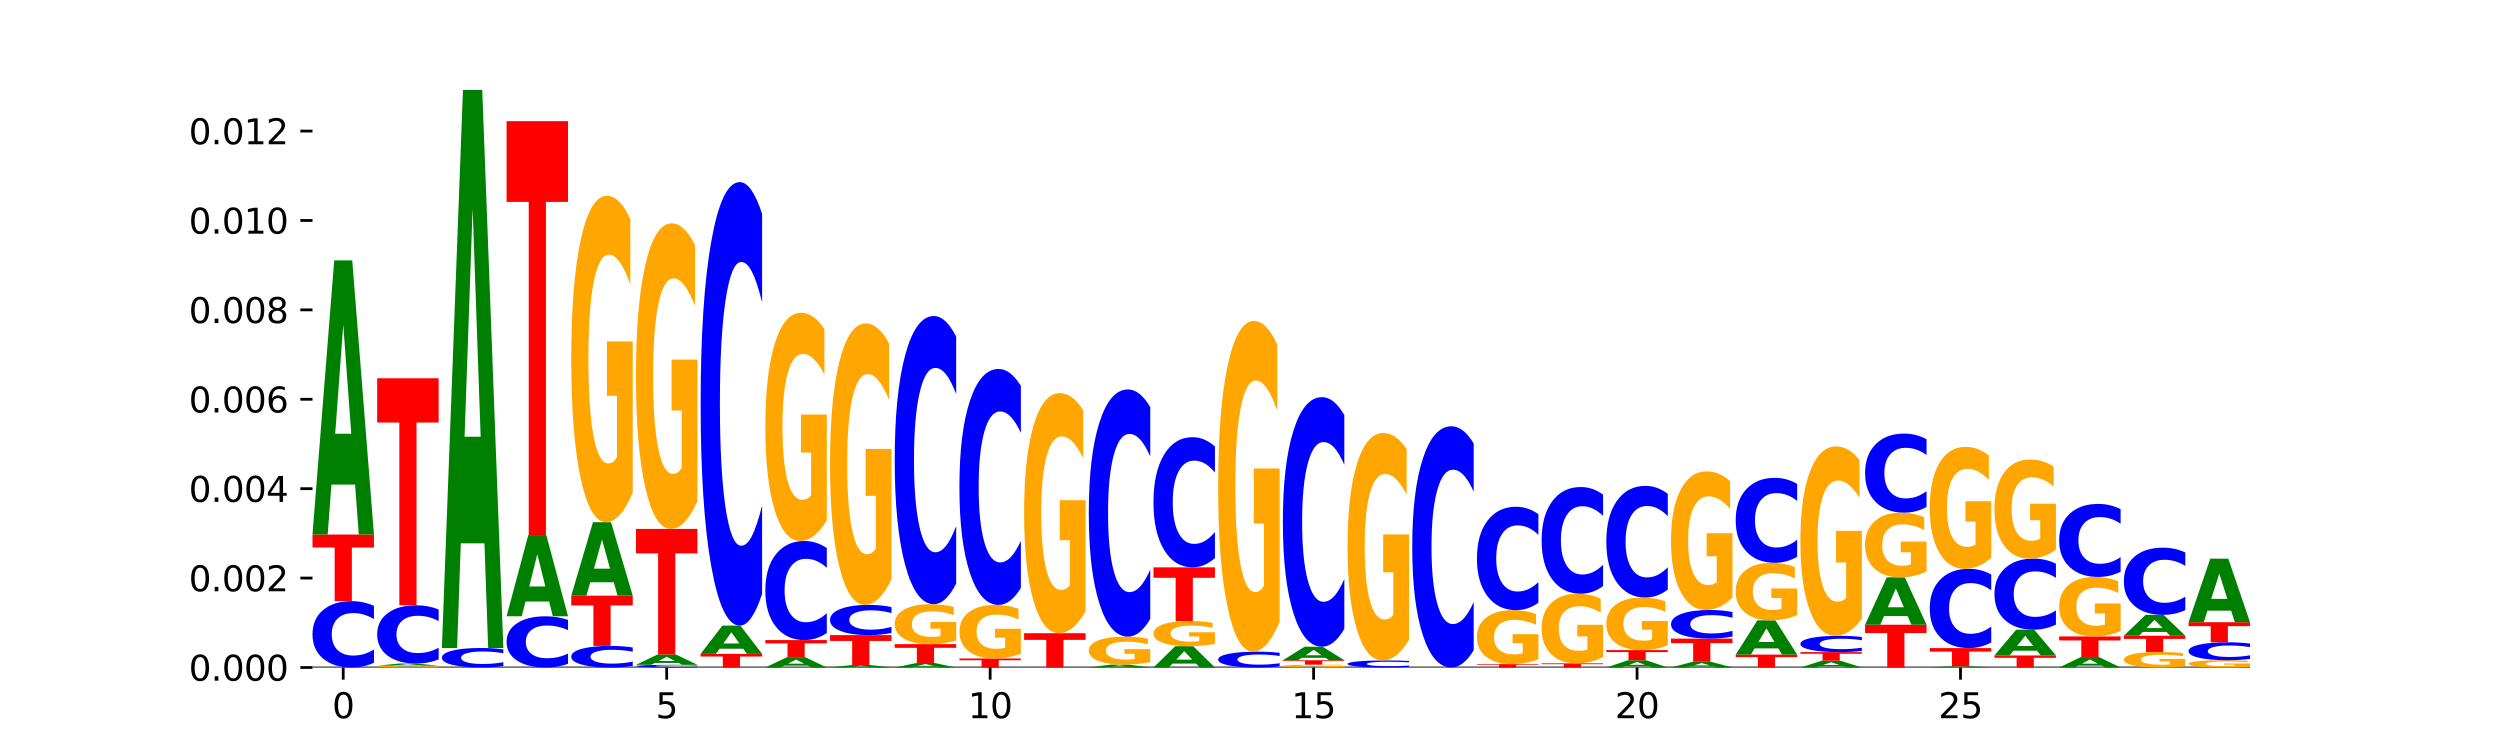<?xml version="1.0" encoding="utf-8" standalone="no"?>
<!DOCTYPE svg PUBLIC "-//W3C//DTD SVG 1.1//EN"
  "http://www.w3.org/Graphics/SVG/1.1/DTD/svg11.dtd">
<svg xmlns:xlink="http://www.w3.org/1999/xlink" width="720pt" height="216pt" viewBox="0 0 720 216" xmlns="http://www.w3.org/2000/svg" version="1.1">
 <defs>
  <style type="text/css">*{stroke-linejoin: round; stroke-linecap: butt}</style>
 </defs>
 <g id="figure_1">
  <g id="patch_1">
   <path d="M 0 216 
L 720 216 
L 720 0 
L 0 0 
z
" style="fill: #ffffff"/>
  </g>
  <g id="axes_1">
   <g id="patch_2">
    <path d="M 90 192.24 
L 648 192.24 
L 648 25.92 
L 90 25.92 
z
" style="fill: #ffffff"/>
   </g>
   <g id="line2d_1">
    <path d="M 90 192.24 
L 648 192.24 
" clip-path="url(#pe30712daee)" style="fill: none; stroke: #000000; stroke-width: 0.5; stroke-linecap: square"/>
   </g>
   <g id="patch_3">
    <path d="M 107.699 190.87 
Q 106.219 191.549 104.618 191.893 
Q 103.017 192.24 101.273 192.24 
Q 96.074 192.24 93.037 189.666 
Q 90 187.093 90 182.692 
Q 90 178.275 93.037 175.705 
Q 96.074 173.132 101.273 173.132 
Q 103.017 173.132 104.618 173.479 
Q 106.219 173.822 107.699 174.501 
L 107.699 178.31 
Q 106.206 177.41 104.756 176.992 
Q 103.307 176.574 101.706 176.574 
Q 98.834 176.574 97.189 178.204 
Q 95.548 179.83 95.548 182.692 
Q 95.548 185.542 97.189 187.172 
Q 98.834 188.798 101.706 188.798 
Q 103.307 188.798 104.756 188.38 
Q 106.206 187.957 107.699 187.057 
L 107.699 190.87 
z
" clip-path="url(#pe30712daee)" style="fill: #0000ff"/>
   </g>
   <g id="patch_4">
    <path d="M 90 153.939 
L 107.699 153.939 
L 107.699 157.683 
L 101.332 157.683 
L 101.332 173.132 
L 96.38 173.132 
L 96.38 157.683 
L 90 157.683 
L 90 153.939 
z
" clip-path="url(#pe30712daee)" style="fill: #ff0000"/>
   </g>
   <g id="patch_5">
    <path d="M 102.26 139.558 
L 95.454 139.558 
L 94.379 153.939 
L 90 153.939 
L 96.253 74.994 
L 101.446 74.994 
L 107.699 153.939 
L 103.324 153.939 
L 102.26 139.558 
z
M 96.539 124.906 
L 101.164 124.906 
L 98.855 93.503 
L 96.539 124.906 
z
" clip-path="url(#pe30712daee)" style="fill: #008000"/>
   </g>
   <g id="patch_6">
    <path d="M 126.331 192.193 
Q 124.546 192.216 122.626 192.228 
Q 120.706 192.24 118.659 192.24 
Q 114.034 192.24 111.332 192.169 
Q 108.631 192.099 108.631 191.978 
Q 108.631 191.856 111.38 191.786 
Q 114.133 191.716 118.921 191.716 
Q 120.765 191.716 122.455 191.725 
Q 124.149 191.735 125.648 191.754 
L 125.648 191.858 
Q 124.101 191.834 122.57 191.822 
Q 121.039 191.81 119.5 191.81 
Q 116.652 191.81 115.109 191.854 
Q 113.566 191.897 113.566 191.978 
Q 113.566 192.058 115.053 192.102 
Q 116.541 192.146 119.278 192.146 
Q 120.023 192.146 120.662 192.143 
Q 121.301 192.141 121.808 192.135 
L 121.808 192.037 
L 118.893 192.037 
L 118.893 191.95 
L 126.331 191.95 
L 126.331 192.193 
z
" clip-path="url(#pe30712daee)" style="fill: #ffa600"/>
   </g>
   <g id="patch_7">
    <path d="M 120.892 191.605 
L 114.085 191.605 
L 113.01 191.716 
L 108.631 191.716 
L 114.884 191.107 
L 120.077 191.107 
L 126.331 191.716 
L 121.955 191.716 
L 120.892 191.605 
z
M 115.17 191.492 
L 119.795 191.492 
L 117.486 191.25 
L 115.17 191.492 
z
" clip-path="url(#pe30712daee)" style="fill: #008000"/>
   </g>
   <g id="patch_8">
    <path d="M 126.331 189.904 
Q 124.85 190.5 123.249 190.802 
Q 121.648 191.107 119.905 191.107 
Q 114.705 191.107 111.668 188.846 
Q 108.631 186.586 108.631 182.72 
Q 108.631 178.841 111.668 176.584 
Q 114.705 174.323 119.905 174.323 
Q 121.648 174.323 123.249 174.628 
Q 124.85 174.93 126.331 175.526 
L 126.331 178.872 
Q 124.837 178.081 123.387 177.714 
Q 121.938 177.346 120.337 177.346 
Q 117.465 177.346 115.82 178.778 
Q 114.179 180.207 114.179 182.72 
Q 114.179 185.223 115.82 186.655 
Q 117.465 188.084 120.337 188.084 
Q 121.938 188.084 123.387 187.716 
Q 124.837 187.345 126.331 186.555 
L 126.331 189.904 
z
" clip-path="url(#pe30712daee)" style="fill: #0000ff"/>
   </g>
   <g id="patch_9">
    <path d="M 108.631 108.941 
L 126.331 108.941 
L 126.331 121.693 
L 119.963 121.693 
L 119.963 174.323 
L 115.011 174.323 
L 115.011 121.693 
L 108.631 121.693 
L 108.631 108.941 
z
" clip-path="url(#pe30712daee)" style="fill: #ff0000"/>
   </g>
   <g id="patch_10">
    <path d="M 144.962 191.837 
Q 143.481 192.037 141.88 192.138 
Q 140.279 192.24 138.536 192.24 
Q 133.336 192.24 130.299 191.483 
Q 127.262 190.726 127.262 189.431 
Q 127.262 188.131 130.299 187.375 
Q 133.336 186.618 138.536 186.618 
Q 140.279 186.618 141.88 186.72 
Q 143.481 186.821 144.962 187.021 
L 144.962 188.142 
Q 143.468 187.877 142.018 187.754 
Q 140.569 187.631 138.968 187.631 
Q 136.096 187.631 134.451 188.11 
Q 132.81 188.589 132.81 189.431 
Q 132.81 190.269 134.451 190.749 
Q 136.096 191.227 138.968 191.227 
Q 140.569 191.227 142.018 191.104 
Q 143.468 190.98 144.962 190.715 
L 144.962 191.837 
z
" clip-path="url(#pe30712daee)" style="fill: #0000ff"/>
   </g>
   <g id="patch_11">
    <path d="M 139.523 156.478 
L 132.716 156.478 
L 131.641 186.618 
L 127.262 186.618 
L 133.515 21.167 
L 138.708 21.167 
L 144.962 186.618 
L 140.586 186.618 
L 139.523 156.478 
z
M 133.801 125.771 
L 138.426 125.771 
L 136.117 59.959 
L 133.801 125.771 
z
" clip-path="url(#pe30712daee)" style="fill: #008000"/>
   </g>
   <g id="patch_12">
    <path d="M 163.593 191.183 
Q 162.112 191.707 160.511 191.972 
Q 158.91 192.24 157.167 192.24 
Q 151.967 192.24 148.93 190.254 
Q 145.893 188.268 145.893 184.872 
Q 145.893 181.463 148.93 179.48 
Q 151.967 177.494 157.167 177.494 
Q 158.91 177.494 160.511 177.762 
Q 162.112 178.027 163.593 178.551 
L 163.593 181.491 
Q 162.099 180.796 160.649 180.473 
Q 159.2 180.15 157.599 180.15 
Q 154.727 180.15 153.082 181.408 
Q 151.441 182.663 151.441 184.872 
Q 151.441 187.071 153.082 188.329 
Q 154.727 189.584 157.599 189.584 
Q 159.2 189.584 160.649 189.261 
Q 162.099 188.935 163.593 188.241 
L 163.593 191.183 
z
" clip-path="url(#pe30712daee)" style="fill: #0000ff"/>
   </g>
   <g id="patch_13">
    <path d="M 158.154 173.234 
L 151.347 173.234 
L 150.272 177.494 
L 145.893 177.494 
L 152.146 154.107 
L 157.339 154.107 
L 163.593 177.494 
L 159.218 177.494 
L 158.154 173.234 
z
M 152.432 168.893 
L 157.057 168.893 
L 154.748 159.59 
L 152.432 168.893 
z
" clip-path="url(#pe30712daee)" style="fill: #008000"/>
   </g>
   <g id="patch_14">
    <path d="M 145.893 34.896 
L 163.593 34.896 
L 163.593 58.146 
L 157.225 58.146 
L 157.225 154.107 
L 152.273 154.107 
L 152.273 58.146 
L 145.893 58.146 
L 145.893 34.896 
z
" clip-path="url(#pe30712daee)" style="fill: #ff0000"/>
   </g>
   <g id="patch_15">
    <path d="M 182.224 191.794 
Q 180.743 192.015 179.142 192.127 
Q 177.541 192.24 175.798 192.24 
Q 170.598 192.24 167.561 191.403 
Q 164.524 190.565 164.524 189.133 
Q 164.524 187.696 167.561 186.86 
Q 170.598 186.022 175.798 186.022 
Q 177.541 186.022 179.142 186.135 
Q 180.743 186.247 182.224 186.468 
L 182.224 187.708 
Q 180.73 187.415 179.28 187.279 
Q 177.831 187.142 176.23 187.142 
Q 173.358 187.142 171.713 187.673 
Q 170.072 188.202 170.072 189.133 
Q 170.072 190.06 171.713 190.591 
Q 173.358 191.12 176.23 191.12 
Q 177.831 191.12 179.28 190.984 
Q 180.73 190.846 182.224 190.554 
L 182.224 191.794 
z
" clip-path="url(#pe30712daee)" style="fill: #0000ff"/>
   </g>
   <g id="patch_16">
    <path d="M 164.524 171.552 
L 182.224 171.552 
L 182.224 174.374 
L 175.856 174.374 
L 175.856 186.022 
L 170.904 186.022 
L 170.904 174.374 
L 164.524 174.374 
L 164.524 171.552 
z
" clip-path="url(#pe30712daee)" style="fill: #ff0000"/>
   </g>
   <g id="patch_17">
    <path d="M 176.785 167.697 
L 169.978 167.697 
L 168.903 171.552 
L 164.524 171.552 
L 170.777 150.39 
L 175.97 150.39 
L 182.224 171.552 
L 177.849 171.552 
L 176.785 167.697 
z
M 171.063 163.769 
L 175.688 163.769 
L 173.379 155.352 
L 171.063 163.769 
z
" clip-path="url(#pe30712daee)" style="fill: #008000"/>
   </g>
   <g id="patch_18">
    <path d="M 182.224 141.887 
Q 180.439 146.139 178.519 148.274 
Q 176.599 150.39 174.552 150.39 
Q 169.927 150.39 167.226 137.732 
Q 164.524 125.075 164.524 103.428 
Q 164.524 81.53 167.273 68.969 
Q 170.026 56.408 174.814 56.408 
Q 176.658 56.408 178.348 58.117 
Q 180.042 59.806 181.541 63.145 
L 181.541 81.879 
Q 179.994 77.589 178.463 75.473 
Q 176.932 73.337 175.393 73.337 
Q 172.545 73.337 171.002 81.141 
Q 169.459 88.926 169.459 103.428 
Q 169.459 117.795 170.946 125.638 
Q 172.434 133.461 175.171 133.461 
Q 175.917 133.461 176.555 133.015 
Q 177.194 132.549 177.702 131.578 
L 177.702 113.989 
L 174.786 113.989 
L 174.786 98.323 
L 182.224 98.323 
L 182.224 141.887 
z
" clip-path="url(#pe30712daee)" style="fill: #ffa600"/>
   </g>
   <g id="patch_19">
    <path d="M 200.855 192.184 
Q 199.374 192.212 197.773 192.226 
Q 196.172 192.24 194.429 192.24 
Q 189.229 192.24 186.192 192.136 
Q 183.155 192.031 183.155 191.853 
Q 183.155 191.673 186.192 191.569 
Q 189.229 191.465 194.429 191.465 
Q 196.172 191.465 197.773 191.479 
Q 199.374 191.493 200.855 191.52 
L 200.855 191.675 
Q 199.361 191.638 197.912 191.621 
Q 196.462 191.604 194.861 191.604 
Q 191.989 191.604 190.344 191.671 
Q 188.703 191.737 188.703 191.853 
Q 188.703 191.968 190.344 192.034 
Q 191.989 192.1 194.861 192.1 
Q 196.462 192.1 197.912 192.083 
Q 199.361 192.066 200.855 192.03 
L 200.855 192.184 
z
" clip-path="url(#pe30712daee)" style="fill: #0000ff"/>
   </g>
   <g id="patch_20">
    <path d="M 195.416 190.92 
L 188.609 190.92 
L 187.534 191.465 
L 183.155 191.465 
L 189.409 188.476 
L 194.601 188.476 
L 200.855 191.465 
L 196.48 191.465 
L 195.416 190.92 
z
M 189.694 190.366 
L 194.319 190.366 
L 192.01 189.177 
L 189.694 190.366 
z
" clip-path="url(#pe30712daee)" style="fill: #008000"/>
   </g>
   <g id="patch_21">
    <path d="M 183.155 152.329 
L 200.855 152.329 
L 200.855 159.379 
L 194.487 159.379 
L 194.487 188.476 
L 189.535 188.476 
L 189.535 159.379 
L 183.155 159.379 
L 183.155 152.329 
z
" clip-path="url(#pe30712daee)" style="fill: #ff0000"/>
   </g>
   <g id="patch_22">
    <path d="M 200.855 144.366 
Q 199.07 148.348 197.15 150.347 
Q 195.23 152.329 193.183 152.329 
Q 188.558 152.329 185.857 140.476 
Q 183.155 128.624 183.155 108.354 
Q 183.155 87.848 185.904 76.086 
Q 188.657 64.325 193.445 64.325 
Q 195.289 64.325 196.979 65.924 
Q 198.673 67.506 200.172 70.633 
L 200.172 88.175 
Q 198.625 84.158 197.094 82.176 
Q 195.563 80.177 194.024 80.177 
Q 191.176 80.177 189.633 87.485 
Q 188.09 94.774 188.09 108.354 
Q 188.09 121.806 189.577 129.151 
Q 191.065 136.477 193.802 136.477 
Q 194.548 136.477 195.186 136.059 
Q 195.825 135.622 196.333 134.713 
L 196.333 118.243 
L 193.417 118.243 
L 193.417 103.573 
L 200.855 103.573 
L 200.855 144.366 
z
" clip-path="url(#pe30712daee)" style="fill: #ffa600"/>
   </g>
   <g id="patch_23">
    <path d="M 201.786 188.308 
L 219.486 188.308 
L 219.486 189.074 
L 213.118 189.074 
L 213.118 192.24 
L 208.166 192.24 
L 208.166 189.074 
L 201.786 189.074 
L 201.786 188.308 
z
" clip-path="url(#pe30712daee)" style="fill: #ff0000"/>
   </g>
   <g id="patch_24">
    <path d="M 214.047 186.827 
L 207.24 186.827 
L 206.165 188.308 
L 201.786 188.308 
L 208.04 180.181 
L 213.233 180.181 
L 219.486 188.308 
L 215.111 188.308 
L 214.047 186.827 
z
M 208.325 185.319 
L 212.95 185.319 
L 210.641 182.086 
L 208.325 185.319 
z
" clip-path="url(#pe30712daee)" style="fill: #008000"/>
   </g>
   <g id="patch_25">
    <path d="M 219.486 171.025 
Q 218.005 175.564 216.404 177.859 
Q 214.803 180.181 213.06 180.181 
Q 207.86 180.181 204.823 162.978 
Q 201.786 145.775 201.786 116.355 
Q 201.786 86.83 204.823 69.653 
Q 207.86 52.449 213.06 52.449 
Q 214.803 52.449 216.404 54.771 
Q 218.005 57.067 219.486 61.605 
L 219.486 87.067 
Q 217.992 81.051 216.543 78.254 
Q 215.093 75.457 213.492 75.457 
Q 210.62 75.457 208.975 86.355 
Q 207.334 97.225 207.334 116.355 
Q 207.334 135.405 208.975 146.302 
Q 210.62 157.173 213.492 157.173 
Q 215.093 157.173 216.543 154.376 
Q 217.992 151.553 219.486 145.537 
L 219.486 171.025 
z
" clip-path="url(#pe30712daee)" style="fill: #0000ff"/>
   </g>
   <g id="patch_26">
    <path d="M 232.678 191.697 
L 225.871 191.697 
L 224.796 192.24 
L 220.417 192.24 
L 226.671 189.258 
L 231.864 189.258 
L 238.117 192.24 
L 233.742 192.24 
L 232.678 191.697 
z
M 226.957 191.143 
L 231.581 191.143 
L 229.273 189.957 
L 226.957 191.143 
z
" clip-path="url(#pe30712daee)" style="fill: #008000"/>
   </g>
   <g id="patch_27">
    <path d="M 220.417 184.344 
L 238.117 184.344 
L 238.117 185.302 
L 231.749 185.302 
L 231.749 189.258 
L 226.797 189.258 
L 226.797 185.302 
L 220.417 185.302 
L 220.417 184.344 
z
" clip-path="url(#pe30712daee)" style="fill: #ff0000"/>
   </g>
   <g id="patch_28">
    <path d="M 238.117 182.298 
Q 236.636 183.312 235.035 183.825 
Q 233.434 184.344 231.691 184.344 
Q 226.491 184.344 223.454 180.5 
Q 220.417 176.655 220.417 170.081 
Q 220.417 163.483 223.454 159.644 
Q 226.491 155.8 231.691 155.8 
Q 233.434 155.8 235.035 156.319 
Q 236.636 156.832 238.117 157.846 
L 238.117 163.536 
Q 236.623 162.192 235.174 161.567 
Q 233.724 160.942 232.123 160.942 
Q 229.252 160.942 227.606 163.377 
Q 225.965 165.806 225.965 170.081 
Q 225.965 174.338 227.606 176.773 
Q 229.252 179.203 232.123 179.203 
Q 233.724 179.203 235.174 178.578 
Q 236.623 177.947 238.117 176.602 
L 238.117 182.298 
z
" clip-path="url(#pe30712daee)" style="fill: #0000ff"/>
   </g>
   <g id="patch_29">
    <path d="M 238.117 149.854 
Q 236.332 152.827 234.412 154.32 
Q 232.492 155.8 230.445 155.8 
Q 225.82 155.8 223.119 146.948 
Q 220.417 138.097 220.417 122.959 
Q 220.417 107.646 223.166 98.862 
Q 225.919 90.078 230.707 90.078 
Q 232.552 90.078 234.241 91.273 
Q 235.935 92.454 237.435 94.789 
L 237.435 107.89 
Q 235.888 104.89 234.356 103.41 
Q 232.825 101.917 231.286 101.917 
Q 228.438 101.917 226.895 107.374 
Q 225.352 112.818 225.352 122.959 
Q 225.352 133.006 226.839 138.49 
Q 228.327 143.962 231.064 143.962 
Q 231.81 143.962 232.448 143.649 
Q 233.087 143.324 233.595 142.645 
L 233.595 130.345 
L 230.679 130.345 
L 230.679 119.389 
L 238.117 119.389 
L 238.117 149.854 
z
" clip-path="url(#pe30712daee)" style="fill: #ffa600"/>
   </g>
   <g id="patch_30">
    <path d="M 251.309 192.11 
L 244.502 192.11 
L 243.427 192.24 
L 239.048 192.24 
L 245.302 191.528 
L 250.495 191.528 
L 256.748 192.24 
L 252.373 192.24 
L 251.309 192.11 
z
M 245.588 191.978 
L 250.212 191.978 
L 247.904 191.695 
L 245.588 191.978 
z
" clip-path="url(#pe30712daee)" style="fill: #008000"/>
   </g>
   <g id="patch_31">
    <path d="M 239.048 182.909 
L 256.748 182.909 
L 256.748 184.59 
L 250.38 184.59 
L 250.38 191.528 
L 245.428 191.528 
L 245.428 184.59 
L 239.048 184.59 
L 239.048 182.909 
z
" clip-path="url(#pe30712daee)" style="fill: #ff0000"/>
   </g>
   <g id="patch_32">
    <path d="M 256.748 182.285 
Q 255.267 182.594 253.666 182.751 
Q 252.066 182.909 250.322 182.909 
Q 245.122 182.909 242.085 181.736 
Q 239.048 180.564 239.048 178.559 
Q 239.048 176.547 242.085 175.377 
Q 245.122 174.205 250.322 174.205 
Q 252.066 174.205 253.666 174.363 
Q 255.267 174.519 256.748 174.829 
L 256.748 176.564 
Q 255.254 176.154 253.805 175.963 
Q 252.355 175.773 250.754 175.773 
Q 247.883 175.773 246.237 176.515 
Q 244.596 177.256 244.596 178.559 
Q 244.596 179.858 246.237 180.6 
Q 247.883 181.341 250.754 181.341 
Q 252.355 181.341 253.805 181.15 
Q 255.254 180.958 256.748 180.548 
L 256.748 182.285 
z
" clip-path="url(#pe30712daee)" style="fill: #0000ff"/>
   </g>
   <g id="patch_33">
    <path d="M 256.748 166.871 
Q 254.963 170.538 253.043 172.38 
Q 251.123 174.205 249.076 174.205 
Q 244.451 174.205 241.75 163.288 
Q 239.048 152.371 239.048 133.703 
Q 239.048 114.816 241.797 103.983 
Q 244.55 93.15 249.338 93.15 
Q 251.183 93.15 252.872 94.624 
Q 254.566 96.08 256.066 98.96 
L 256.066 115.118 
Q 254.519 111.417 252.987 109.592 
Q 251.456 107.751 249.917 107.751 
Q 247.069 107.751 245.526 114.481 
Q 243.983 121.195 243.983 133.703 
Q 243.983 146.093 245.471 152.857 
Q 246.958 159.605 249.695 159.605 
Q 250.441 159.605 251.079 159.219 
Q 251.718 158.818 252.226 157.98 
L 252.226 142.811 
L 249.31 142.811 
L 249.31 129.299 
L 256.748 129.299 
L 256.748 166.871 
z
" clip-path="url(#pe30712daee)" style="fill: #ffa600"/>
   </g>
   <g id="patch_34">
    <path d="M 269.94 192.004 
L 263.133 192.004 
L 262.058 192.24 
L 257.679 192.24 
L 263.933 190.942 
L 269.126 190.942 
L 275.379 192.24 
L 271.004 192.24 
L 269.94 192.004 
z
M 264.219 191.763 
L 268.843 191.763 
L 266.535 191.246 
L 264.219 191.763 
z
" clip-path="url(#pe30712daee)" style="fill: #008000"/>
   </g>
   <g id="patch_35">
    <path d="M 257.679 185.512 
L 275.379 185.512 
L 275.379 186.571 
L 269.011 186.571 
L 269.011 190.942 
L 264.06 190.942 
L 264.06 186.571 
L 257.679 186.571 
L 257.679 185.512 
z
" clip-path="url(#pe30712daee)" style="fill: #ff0000"/>
   </g>
   <g id="patch_36">
    <path d="M 275.379 184.47 
Q 273.594 184.991 271.674 185.252 
Q 269.754 185.512 267.707 185.512 
Q 263.082 185.512 260.381 183.961 
Q 257.679 182.411 257.679 179.759 
Q 257.679 177.077 260.428 175.538 
Q 263.181 174 267.969 174 
Q 269.814 174 271.503 174.209 
Q 273.197 174.416 274.697 174.825 
L 274.697 177.12 
Q 273.15 176.594 271.619 176.335 
Q 270.087 176.074 268.548 176.074 
Q 265.7 176.074 264.157 177.029 
Q 262.614 177.983 262.614 179.759 
Q 262.614 181.519 264.102 182.48 
Q 265.589 183.438 268.326 183.438 
Q 269.072 183.438 269.711 183.383 
Q 270.349 183.326 270.857 183.207 
L 270.857 181.053 
L 267.941 181.053 
L 267.941 179.134 
L 275.379 179.134 
L 275.379 184.47 
z
" clip-path="url(#pe30712daee)" style="fill: #ffa600"/>
   </g>
   <g id="patch_37">
    <path d="M 275.379 168.052 
Q 273.898 171 272.297 172.491 
Q 270.697 174 268.953 174 
Q 263.753 174 260.716 162.823 
Q 257.679 151.647 257.679 132.534 
Q 257.679 113.352 260.716 102.193 
Q 263.753 91.016 268.953 91.016 
Q 270.697 91.016 272.297 92.525 
Q 273.898 94.016 275.379 96.964 
L 275.379 113.506 
Q 273.885 109.598 272.436 107.781 
Q 270.986 105.964 269.385 105.964 
Q 266.514 105.964 264.868 113.043 
Q 263.227 120.106 263.227 132.534 
Q 263.227 144.91 264.868 151.99 
Q 266.514 159.052 269.385 159.052 
Q 270.986 159.052 272.436 157.235 
Q 273.885 155.401 275.379 151.493 
L 275.379 168.052 
z
" clip-path="url(#pe30712daee)" style="fill: #0000ff"/>
   </g>
   <g id="patch_38">
    <path d="M 276.311 189.642 
L 294.01 189.642 
L 294.01 190.148 
L 287.642 190.148 
L 287.642 192.24 
L 282.691 192.24 
L 282.691 190.148 
L 276.311 190.148 
L 276.311 189.642 
z
" clip-path="url(#pe30712daee)" style="fill: #ff0000"/>
   </g>
   <g id="patch_39">
    <path d="M 294.01 188.246 
Q 292.225 188.944 290.305 189.294 
Q 288.385 189.642 286.338 189.642 
Q 281.713 189.642 279.012 187.564 
Q 276.311 185.487 276.311 181.935 
Q 276.311 178.341 279.059 176.279 
Q 281.812 174.218 286.6 174.218 
Q 288.445 174.218 290.135 174.498 
Q 291.828 174.776 293.328 175.324 
L 293.328 178.398 
Q 291.781 177.694 290.25 177.347 
Q 288.718 176.996 287.179 176.996 
Q 284.331 176.996 282.788 178.277 
Q 281.245 179.555 281.245 181.935 
Q 281.245 184.292 282.733 185.579 
Q 284.22 186.863 286.957 186.863 
Q 287.703 186.863 288.342 186.79 
Q 288.98 186.714 289.488 186.554 
L 289.488 183.668 
L 286.572 183.668 
L 286.572 181.097 
L 294.01 181.097 
L 294.01 188.246 
z
" clip-path="url(#pe30712daee)" style="fill: #ffa600"/>
   </g>
   <g id="patch_40">
    <path d="M 294.01 169.347 
Q 292.529 171.761 290.929 172.983 
Q 289.328 174.218 287.584 174.218 
Q 282.384 174.218 279.347 165.065 
Q 276.311 155.913 276.311 140.261 
Q 276.311 124.553 279.347 115.414 
Q 282.384 106.262 287.584 106.262 
Q 289.328 106.262 290.929 107.497 
Q 292.529 108.718 294.01 111.133 
L 294.01 124.679 
Q 292.516 121.479 291.067 119.991 
Q 289.617 118.503 288.017 118.503 
Q 285.145 118.503 283.499 124.3 
Q 281.858 130.084 281.858 140.261 
Q 281.858 150.396 283.499 156.194 
Q 285.145 161.977 288.017 161.977 
Q 289.617 161.977 291.067 160.489 
Q 292.516 158.987 294.01 155.787 
L 294.01 169.347 
z
" clip-path="url(#pe30712daee)" style="fill: #0000ff"/>
   </g>
   <g id="patch_41">
    <path d="M 294.942 182.362 
L 312.641 182.362 
L 312.641 184.288 
L 306.273 184.288 
L 306.273 192.24 
L 301.322 192.24 
L 301.322 184.288 
L 294.942 184.288 
L 294.942 182.362 
z
" clip-path="url(#pe30712daee)" style="fill: #ff0000"/>
   </g>
   <g id="patch_42">
    <path d="M 312.641 176.105 
Q 310.856 179.233 308.936 180.805 
Q 307.016 182.362 304.969 182.362 
Q 300.344 182.362 297.643 173.049 
Q 294.942 163.736 294.942 147.81 
Q 294.942 131.699 297.691 122.457 
Q 300.443 113.216 305.231 113.216 
Q 307.076 113.216 308.766 114.473 
Q 310.459 115.716 311.959 118.172 
L 311.959 131.956 
Q 310.412 128.799 308.881 127.242 
Q 307.349 125.671 305.81 125.671 
Q 302.962 125.671 301.419 131.413 
Q 299.876 137.14 299.876 147.81 
Q 299.876 158.38 301.364 164.15 
Q 302.851 169.906 305.588 169.906 
Q 306.334 169.906 306.973 169.578 
Q 307.611 169.235 308.119 168.521 
L 308.119 155.58 
L 305.203 155.58 
L 305.203 144.054 
L 312.641 144.054 
L 312.641 176.105 
z
" clip-path="url(#pe30712daee)" style="fill: #ffa600"/>
   </g>
   <g id="patch_43">
    <path d="M 325.833 192.09 
L 319.026 192.09 
L 317.951 192.24 
L 313.573 192.24 
L 319.826 191.414 
L 325.019 191.414 
L 331.272 192.24 
L 326.897 192.24 
L 325.833 192.09 
z
M 320.112 191.936 
L 324.737 191.936 
L 322.428 191.608 
L 320.112 191.936 
z
" clip-path="url(#pe30712daee)" style="fill: #008000"/>
   </g>
   <g id="patch_44">
    <path d="M 331.272 190.685 
Q 329.487 191.049 327.567 191.233 
Q 325.647 191.414 323.6 191.414 
Q 318.975 191.414 316.274 190.328 
Q 313.573 189.243 313.573 187.387 
Q 313.573 185.509 316.322 184.432 
Q 319.074 183.354 323.862 183.354 
Q 325.707 183.354 327.397 183.501 
Q 329.09 183.646 330.59 183.932 
L 330.59 185.539 
Q 329.043 185.171 327.512 184.989 
Q 325.981 184.806 324.441 184.806 
Q 321.593 184.806 320.05 185.475 
Q 318.507 186.143 318.507 187.387 
Q 318.507 188.619 319.995 189.291 
Q 321.482 189.962 324.219 189.962 
Q 324.965 189.962 325.604 189.924 
Q 326.242 189.884 326.75 189.801 
L 326.75 188.292 
L 323.835 188.292 
L 323.835 186.949 
L 331.272 186.949 
L 331.272 190.685 
z
" clip-path="url(#pe30712daee)" style="fill: #ffa600"/>
   </g>
   <g id="patch_45">
    <path d="M 331.272 178.251 
Q 329.792 180.781 328.191 182.06 
Q 326.59 183.354 324.846 183.354 
Q 319.646 183.354 316.609 173.766 
Q 313.573 164.177 313.573 147.779 
Q 313.573 131.323 316.609 121.749 
Q 319.646 112.16 324.846 112.16 
Q 326.59 112.16 328.191 113.454 
Q 329.792 114.734 331.272 117.263 
L 331.272 131.455 
Q 329.778 128.102 328.329 126.543 
Q 326.88 124.984 325.279 124.984 
Q 322.407 124.984 320.761 131.058 
Q 319.12 137.117 319.12 147.779 
Q 319.12 158.397 320.761 164.471 
Q 322.407 170.53 325.279 170.53 
Q 326.88 170.53 328.329 168.971 
Q 329.778 167.398 331.272 164.045 
L 331.272 178.251 
z
" clip-path="url(#pe30712daee)" style="fill: #0000ff"/>
   </g>
   <g id="patch_46">
    <path d="M 344.464 191.123 
L 337.657 191.123 
L 336.582 192.24 
L 332.204 192.24 
L 338.457 186.111 
L 343.65 186.111 
L 349.903 192.24 
L 345.528 192.24 
L 344.464 191.123 
z
M 338.743 189.986 
L 343.368 189.986 
L 341.059 187.548 
L 338.743 189.986 
z
" clip-path="url(#pe30712daee)" style="fill: #008000"/>
   </g>
   <g id="patch_47">
    <path d="M 349.903 185.454 
Q 348.118 185.782 346.198 185.947 
Q 344.278 186.111 342.232 186.111 
Q 337.606 186.111 334.905 185.133 
Q 332.204 184.155 332.204 182.482 
Q 332.204 180.79 334.953 179.819 
Q 337.706 178.849 342.493 178.849 
Q 344.338 178.849 346.028 178.981 
Q 347.721 179.111 349.221 179.369 
L 349.221 180.817 
Q 347.674 180.485 346.143 180.322 
Q 344.612 180.157 343.072 180.157 
Q 340.224 180.157 338.681 180.76 
Q 337.138 181.361 337.138 182.482 
Q 337.138 183.592 338.626 184.198 
Q 340.113 184.803 342.85 184.803 
Q 343.596 184.803 344.235 184.768 
Q 344.873 184.732 345.381 184.657 
L 345.381 183.298 
L 342.466 183.298 
L 342.466 182.087 
L 349.903 182.087 
L 349.903 185.454 
z
" clip-path="url(#pe30712daee)" style="fill: #ffa600"/>
   </g>
   <g id="patch_48">
    <path d="M 332.204 163.394 
L 349.903 163.394 
L 349.903 166.408 
L 343.535 166.408 
L 343.535 178.849 
L 338.584 178.849 
L 338.584 166.408 
L 332.204 166.408 
L 332.204 163.394 
z
" clip-path="url(#pe30712daee)" style="fill: #ff0000"/>
   </g>
   <g id="patch_49">
    <path d="M 349.903 160.708 
Q 348.423 162.039 346.822 162.713 
Q 345.221 163.394 343.477 163.394 
Q 338.277 163.394 335.241 158.346 
Q 332.204 153.298 332.204 144.664 
Q 332.204 136 335.241 130.959 
Q 338.277 125.911 343.477 125.911 
Q 345.221 125.911 346.822 126.592 
Q 348.423 127.266 349.903 128.598 
L 349.903 136.07 
Q 348.409 134.304 346.96 133.483 
Q 345.511 132.663 343.91 132.663 
Q 341.038 132.663 339.392 135.86 
Q 337.751 139.051 337.751 144.664 
Q 337.751 150.255 339.392 153.452 
Q 341.038 156.643 343.91 156.643 
Q 345.511 156.643 346.96 155.822 
Q 348.409 154.993 349.903 153.228 
L 349.903 160.708 
z
" clip-path="url(#pe30712daee)" style="fill: #0000ff"/>
   </g>
   <g id="patch_50">
    <path d="M 368.534 191.913 
Q 367.054 192.075 365.453 192.157 
Q 363.852 192.24 362.108 192.24 
Q 356.908 192.24 353.872 191.626 
Q 350.835 191.012 350.835 189.962 
Q 350.835 188.908 353.872 188.295 
Q 356.908 187.681 362.108 187.681 
Q 363.852 187.681 365.453 187.764 
Q 367.054 187.846 368.534 188.008 
L 368.534 188.917 
Q 367.04 188.702 365.591 188.602 
Q 364.142 188.502 362.541 188.502 
Q 359.669 188.502 358.023 188.891 
Q 356.382 189.279 356.382 189.962 
Q 356.382 190.642 358.023 191.031 
Q 359.669 191.419 362.541 191.419 
Q 364.142 191.419 365.591 191.319 
Q 367.04 191.218 368.534 191.004 
L 368.534 191.913 
z
" clip-path="url(#pe30712daee)" style="fill: #0000ff"/>
   </g>
   <g id="patch_51">
    <path d="M 368.534 179.064 
Q 366.749 183.373 364.829 185.537 
Q 362.909 187.681 360.863 187.681 
Q 356.237 187.681 353.536 174.854 
Q 350.835 162.026 350.835 140.089 
Q 350.835 117.897 353.584 105.167 
Q 356.337 92.438 361.124 92.438 
Q 362.969 92.438 364.659 94.169 
Q 366.353 95.881 367.852 99.265 
L 367.852 118.251 
Q 366.305 113.903 364.774 111.758 
Q 363.243 109.594 361.704 109.594 
Q 358.855 109.594 357.312 117.503 
Q 355.769 125.392 355.769 140.089 
Q 355.769 154.648 357.257 162.597 
Q 358.744 170.525 361.481 170.525 
Q 362.227 170.525 362.866 170.073 
Q 363.504 169.601 364.012 168.617 
L 364.012 150.792 
L 361.097 150.792 
L 361.097 134.915 
L 368.534 134.915 
L 368.534 179.064 
z
" clip-path="url(#pe30712daee)" style="fill: #ffa600"/>
   </g>
   <g id="patch_52">
    <path d="M 387.165 192.165 
Q 385.38 192.202 383.46 192.221 
Q 381.54 192.24 379.494 192.24 
Q 374.868 192.24 372.167 192.128 
Q 369.466 192.016 369.466 191.825 
Q 369.466 191.632 372.215 191.521 
Q 374.968 191.41 379.755 191.41 
Q 381.6 191.41 383.29 191.425 
Q 384.984 191.44 386.483 191.469 
L 386.483 191.635 
Q 384.936 191.597 383.405 191.578 
Q 381.874 191.559 380.335 191.559 
Q 377.486 191.559 375.943 191.628 
Q 374.4 191.697 374.4 191.825 
Q 374.4 191.952 375.888 192.021 
Q 377.375 192.09 380.112 192.09 
Q 380.858 192.09 381.497 192.086 
Q 382.135 192.082 382.643 192.074 
L 382.643 191.918 
L 379.728 191.918 
L 379.728 191.78 
L 387.165 191.78 
L 387.165 192.165 
z
" clip-path="url(#pe30712daee)" style="fill: #ffa600"/>
   </g>
   <g id="patch_53">
    <path d="M 369.466 190.158 
L 387.165 190.158 
L 387.165 190.402 
L 380.798 190.402 
L 380.798 191.41 
L 375.846 191.41 
L 375.846 190.402 
L 369.466 190.402 
L 369.466 190.158 
z
" clip-path="url(#pe30712daee)" style="fill: #ff0000"/>
   </g>
   <g id="patch_54">
    <path d="M 381.726 189.448 
L 374.919 189.448 
L 373.845 190.158 
L 369.466 190.158 
L 375.719 186.259 
L 380.912 186.259 
L 387.165 190.158 
L 382.79 190.158 
L 381.726 189.448 
z
M 376.005 188.724 
L 380.63 188.724 
L 378.321 187.174 
L 376.005 188.724 
z
" clip-path="url(#pe30712daee)" style="fill: #008000"/>
   </g>
   <g id="patch_55">
    <path d="M 387.165 181.107 
Q 385.685 183.661 384.084 184.953 
Q 382.483 186.259 380.739 186.259 
Q 375.54 186.259 372.503 176.578 
Q 369.466 166.896 369.466 150.339 
Q 369.466 133.723 372.503 124.056 
Q 375.54 114.375 380.739 114.375 
Q 382.483 114.375 384.084 115.681 
Q 385.685 116.973 387.165 119.527 
L 387.165 133.857 
Q 385.671 130.471 384.222 128.897 
Q 382.773 127.323 381.172 127.323 
Q 378.3 127.323 376.654 133.456 
Q 375.013 139.574 375.013 150.339 
Q 375.013 161.06 376.654 167.193 
Q 378.3 173.311 381.172 173.311 
Q 382.773 173.311 384.222 171.737 
Q 385.671 170.148 387.165 166.763 
L 387.165 181.107 
z
" clip-path="url(#pe30712daee)" style="fill: #0000ff"/>
   </g>
   <g id="patch_56">
    <path d="M 405.796 192.094 
Q 404.316 192.167 402.715 192.203 
Q 401.114 192.24 399.37 192.24 
Q 394.171 192.24 391.134 191.966 
Q 388.097 191.692 388.097 191.224 
Q 388.097 190.754 391.134 190.481 
Q 394.171 190.207 399.37 190.207 
Q 401.114 190.207 402.715 190.244 
Q 404.316 190.281 405.796 190.353 
L 405.796 190.758 
Q 404.302 190.662 402.853 190.618 
Q 401.404 190.573 399.803 190.573 
Q 396.931 190.573 395.285 190.747 
Q 393.644 190.92 393.644 191.224 
Q 393.644 191.527 395.285 191.701 
Q 396.931 191.874 399.803 191.874 
Q 401.404 191.874 402.853 191.829 
Q 404.302 191.784 405.796 191.689 
L 405.796 192.094 
z
" clip-path="url(#pe30712daee)" style="fill: #0000ff"/>
   </g>
   <g id="patch_57">
    <path d="M 405.796 184.28 
Q 404.011 187.244 402.091 188.732 
Q 400.172 190.207 398.125 190.207 
Q 393.499 190.207 390.798 181.384 
Q 388.097 172.561 388.097 157.473 
Q 388.097 142.209 390.846 133.454 
Q 393.599 124.698 398.386 124.698 
Q 400.231 124.698 401.921 125.889 
Q 403.615 127.066 405.114 129.394 
L 405.114 142.452 
Q 403.567 139.462 402.036 137.987 
Q 400.505 136.498 398.966 136.498 
Q 396.118 136.498 394.574 141.938 
Q 393.031 147.365 393.031 157.473 
Q 393.031 167.487 394.519 172.954 
Q 396.006 178.407 398.744 178.407 
Q 399.489 178.407 400.128 178.096 
Q 400.767 177.771 401.274 177.095 
L 401.274 164.835 
L 398.359 164.835 
L 398.359 153.914 
L 405.796 153.914 
L 405.796 184.28 
z
" clip-path="url(#pe30712daee)" style="fill: #ffa600"/>
   </g>
   <g id="patch_58">
    <path d="M 424.427 187.26 
Q 422.947 189.728 421.346 190.977 
Q 419.745 192.24 418.001 192.24 
Q 412.802 192.24 409.765 182.883 
Q 406.728 173.525 406.728 157.523 
Q 406.728 141.463 409.765 132.12 
Q 412.802 122.763 418.001 122.763 
Q 419.745 122.763 421.346 124.026 
Q 422.947 125.274 424.427 127.743 
L 424.427 141.592 
Q 422.933 138.32 421.484 136.799 
Q 420.035 135.278 418.434 135.278 
Q 415.562 135.278 413.916 141.205 
Q 412.275 147.118 412.275 157.523 
Q 412.275 167.885 413.916 173.812 
Q 415.562 179.725 418.434 179.725 
Q 420.035 179.725 421.484 178.204 
Q 422.933 176.668 424.427 173.396 
L 424.427 187.26 
z
" clip-path="url(#pe30712daee)" style="fill: #0000ff"/>
   </g>
   <g id="patch_59">
    <path d="M 425.359 191.273 
L 443.058 191.273 
L 443.058 191.462 
L 436.691 191.462 
L 436.691 192.24 
L 431.739 192.24 
L 431.739 191.462 
L 425.359 191.462 
L 425.359 191.273 
z
" clip-path="url(#pe30712daee)" style="fill: #ff0000"/>
   </g>
   <g id="patch_60">
    <path d="M 443.058 189.866 
Q 441.273 190.57 439.354 190.923 
Q 437.434 191.273 435.387 191.273 
Q 430.762 191.273 428.06 189.179 
Q 425.359 187.085 425.359 183.503 
Q 425.359 179.88 428.108 177.802 
Q 430.861 175.724 435.649 175.724 
Q 437.493 175.724 439.183 176.006 
Q 440.877 176.286 442.376 176.838 
L 442.376 179.938 
Q 440.829 179.228 439.298 178.878 
Q 437.767 178.525 436.228 178.525 
Q 433.38 178.525 431.837 179.816 
Q 430.294 181.104 430.294 183.503 
Q 430.294 185.88 431.781 187.178 
Q 433.269 188.472 436.006 188.472 
Q 436.751 188.472 437.39 188.398 
Q 438.029 188.321 438.536 188.161 
L 438.536 185.251 
L 435.621 185.251 
L 435.621 182.658 
L 443.058 182.658 
L 443.058 189.866 
z
" clip-path="url(#pe30712daee)" style="fill: #ffa600"/>
   </g>
   <g id="patch_61">
    <path d="M 443.058 173.589 
Q 441.578 174.647 439.977 175.182 
Q 438.376 175.724 436.632 175.724 
Q 431.433 175.724 428.396 171.714 
Q 425.359 167.704 425.359 160.846 
Q 425.359 153.963 428.396 149.96 
Q 431.433 145.949 436.632 145.949 
Q 438.376 145.949 439.977 146.491 
Q 441.578 147.026 443.058 148.084 
L 443.058 154.019 
Q 441.565 152.617 440.115 151.965 
Q 438.666 151.313 437.065 151.313 
Q 434.193 151.313 432.548 153.853 
Q 430.906 156.387 430.906 160.846 
Q 430.906 165.286 432.548 167.827 
Q 434.193 170.36 437.065 170.36 
Q 438.666 170.36 440.115 169.709 
Q 441.565 169.05 443.058 167.648 
L 443.058 173.589 
z
" clip-path="url(#pe30712daee)" style="fill: #0000ff"/>
   </g>
   <g id="patch_62">
    <path d="M 443.99 191.048 
L 461.689 191.048 
L 461.689 191.281 
L 455.322 191.281 
L 455.322 192.24 
L 450.37 192.24 
L 450.37 191.281 
L 443.99 191.281 
L 443.99 191.048 
z
" clip-path="url(#pe30712daee)" style="fill: #ff0000"/>
   </g>
   <g id="patch_63">
    <path d="M 461.689 189.234 
Q 459.904 190.141 457.985 190.597 
Q 456.065 191.048 454.018 191.048 
Q 449.393 191.048 446.691 188.348 
Q 443.99 185.647 443.99 181.029 
Q 443.99 176.357 446.739 173.677 
Q 449.492 170.997 454.28 170.997 
Q 456.124 170.997 457.814 171.361 
Q 459.508 171.722 461.007 172.434 
L 461.007 176.431 
Q 459.46 175.516 457.929 175.064 
Q 456.398 174.609 454.859 174.609 
Q 452.011 174.609 450.468 176.274 
Q 448.925 177.935 448.925 181.029 
Q 448.925 184.094 450.412 185.767 
Q 451.9 187.437 454.637 187.437 
Q 455.382 187.437 456.021 187.341 
Q 456.66 187.242 457.167 187.035 
L 457.167 183.282 
L 454.252 183.282 
L 454.252 179.94 
L 461.689 179.94 
L 461.689 189.234 
z
" clip-path="url(#pe30712daee)" style="fill: #ffa600"/>
   </g>
   <g id="patch_64">
    <path d="M 461.689 168.794 
Q 460.209 169.886 458.608 170.438 
Q 457.007 170.997 455.263 170.997 
Q 450.064 170.997 447.027 166.857 
Q 443.99 162.718 443.99 155.639 
Q 443.99 148.534 447.027 144.401 
Q 450.064 140.261 455.263 140.261 
Q 457.007 140.261 458.608 140.82 
Q 460.209 141.372 461.689 142.464 
L 461.689 148.591 
Q 460.196 147.144 458.746 146.471 
Q 457.297 145.798 455.696 145.798 
Q 452.824 145.798 451.179 148.42 
Q 449.538 151.036 449.538 155.639 
Q 449.538 160.223 451.179 162.845 
Q 452.824 165.461 455.696 165.461 
Q 457.297 165.461 458.746 164.788 
Q 460.196 164.108 461.689 162.661 
L 461.689 168.794 
z
" clip-path="url(#pe30712daee)" style="fill: #0000ff"/>
   </g>
   <g id="patch_65">
    <path d="M 474.881 191.859 
L 468.075 191.859 
L 467 192.24 
L 462.621 192.24 
L 468.874 190.149 
L 474.067 190.149 
L 480.321 192.24 
L 475.945 192.24 
L 474.881 191.859 
z
M 469.16 191.471 
L 473.785 191.471 
L 471.476 190.639 
L 469.16 191.471 
z
" clip-path="url(#pe30712daee)" style="fill: #008000"/>
   </g>
   <g id="patch_66">
    <path d="M 462.621 187.23 
L 480.321 187.23 
L 480.321 187.8 
L 473.953 187.8 
L 473.953 190.149 
L 469.001 190.149 
L 469.001 187.8 
L 462.621 187.8 
L 462.621 187.23 
z
" clip-path="url(#pe30712daee)" style="fill: #ff0000"/>
   </g>
   <g id="patch_67">
    <path d="M 480.321 185.861 
Q 478.536 186.546 476.616 186.89 
Q 474.696 187.23 472.649 187.23 
Q 468.024 187.23 465.322 185.192 
Q 462.621 183.153 462.621 179.666 
Q 462.621 176.139 465.37 174.116 
Q 468.123 172.093 472.911 172.093 
Q 474.755 172.093 476.445 172.368 
Q 478.139 172.64 479.638 173.178 
L 479.638 176.195 
Q 478.091 175.504 476.56 175.163 
Q 475.029 174.819 473.49 174.819 
Q 470.642 174.819 469.099 176.076 
Q 467.556 177.33 467.556 179.666 
Q 467.556 181.98 469.043 183.243 
Q 470.531 184.504 473.268 184.504 
Q 474.013 184.504 474.652 184.432 
Q 475.291 184.357 475.798 184.2 
L 475.798 181.367 
L 472.883 181.367 
L 472.883 178.844 
L 480.321 178.844 
L 480.321 185.861 
z
" clip-path="url(#pe30712daee)" style="fill: #ffa600"/>
   </g>
   <g id="patch_68">
    <path d="M 480.321 169.787 
Q 478.84 170.93 477.239 171.508 
Q 475.638 172.093 473.894 172.093 
Q 468.695 172.093 465.658 167.761 
Q 462.621 163.43 462.621 156.022 
Q 462.621 148.588 465.658 144.264 
Q 468.695 139.932 473.894 139.932 
Q 475.638 139.932 477.239 140.517 
Q 478.84 141.095 480.321 142.237 
L 480.321 148.648 
Q 478.827 147.134 477.377 146.429 
Q 475.928 145.725 474.327 145.725 
Q 471.455 145.725 469.81 148.469 
Q 468.169 151.206 468.169 156.022 
Q 468.169 160.819 469.81 163.563 
Q 471.455 166.3 474.327 166.3 
Q 475.928 166.3 477.377 165.595 
Q 478.827 164.885 480.321 163.37 
L 480.321 169.787 
z
" clip-path="url(#pe30712daee)" style="fill: #0000ff"/>
   </g>
   <g id="patch_69">
    <path d="M 493.513 191.939 
L 486.706 191.939 
L 485.631 192.24 
L 481.252 192.24 
L 487.505 190.587 
L 492.698 190.587 
L 498.952 192.24 
L 494.576 192.24 
L 493.513 191.939 
z
M 487.791 191.632 
L 492.416 191.632 
L 490.107 190.975 
L 487.791 191.632 
z
" clip-path="url(#pe30712daee)" style="fill: #008000"/>
   </g>
   <g id="patch_70">
    <path d="M 481.252 183.925 
L 498.952 183.925 
L 498.952 185.225 
L 492.584 185.225 
L 492.584 190.587 
L 487.632 190.587 
L 487.632 185.225 
L 481.252 185.225 
L 481.252 183.925 
z
" clip-path="url(#pe30712daee)" style="fill: #ff0000"/>
   </g>
   <g id="patch_71">
    <path d="M 498.952 183.334 
Q 497.471 183.627 495.87 183.775 
Q 494.269 183.925 492.526 183.925 
Q 487.326 183.925 484.289 182.814 
Q 481.252 181.703 481.252 179.802 
Q 481.252 177.895 484.289 176.785 
Q 487.326 175.674 492.526 175.674 
Q 494.269 175.674 495.87 175.824 
Q 497.471 175.972 498.952 176.265 
L 498.952 177.91 
Q 497.458 177.521 496.008 177.341 
Q 494.559 177.16 492.958 177.16 
Q 490.086 177.16 488.441 177.864 
Q 486.8 178.566 486.8 179.802 
Q 486.8 181.033 488.441 181.737 
Q 490.086 182.439 492.958 182.439 
Q 494.559 182.439 496.008 182.258 
Q 497.458 182.076 498.952 181.687 
L 498.952 183.334 
z
" clip-path="url(#pe30712daee)" style="fill: #0000ff"/>
   </g>
   <g id="patch_72">
    <path d="M 498.952 172.062 
Q 497.167 173.868 495.247 174.775 
Q 493.327 175.674 491.28 175.674 
Q 486.655 175.674 483.953 170.298 
Q 481.252 164.922 481.252 155.728 
Q 481.252 146.427 484.001 141.093 
Q 486.754 135.758 491.542 135.758 
Q 493.386 135.758 495.076 136.484 
Q 496.77 137.201 498.269 138.619 
L 498.269 146.576 
Q 496.722 144.754 495.191 143.855 
Q 493.66 142.948 492.121 142.948 
Q 489.273 142.948 487.73 146.263 
Q 486.187 149.569 486.187 155.728 
Q 486.187 161.83 487.674 165.161 
Q 489.162 168.484 491.899 168.484 
Q 492.645 168.484 493.283 168.294 
Q 493.922 168.096 494.43 167.684 
L 494.43 160.214 
L 491.514 160.214 
L 491.514 153.56 
L 498.952 153.56 
L 498.952 172.062 
z
" clip-path="url(#pe30712daee)" style="fill: #ffa600"/>
   </g>
   <g id="patch_73">
    <path d="M 499.883 188.528 
L 517.583 188.528 
L 517.583 189.252 
L 511.215 189.252 
L 511.215 192.24 
L 506.263 192.24 
L 506.263 189.252 
L 499.883 189.252 
L 499.883 188.528 
z
" clip-path="url(#pe30712daee)" style="fill: #ff0000"/>
   </g>
   <g id="patch_74">
    <path d="M 512.144 186.731 
L 505.337 186.731 
L 504.262 188.528 
L 499.883 188.528 
L 506.136 178.661 
L 511.329 178.661 
L 517.583 188.528 
L 513.208 188.528 
L 512.144 186.731 
z
M 506.422 184.899 
L 511.047 184.899 
L 508.738 180.974 
L 506.422 184.899 
z
" clip-path="url(#pe30712daee)" style="fill: #008000"/>
   </g>
   <g id="patch_75">
    <path d="M 517.583 177.162 
Q 515.798 177.911 513.878 178.288 
Q 511.958 178.661 509.911 178.661 
Q 505.286 178.661 502.584 176.429 
Q 499.883 174.198 499.883 170.382 
Q 499.883 166.521 502.632 164.307 
Q 505.385 162.092 510.173 162.092 
Q 512.017 162.092 513.707 162.393 
Q 515.401 162.691 516.9 163.28 
L 516.9 166.583 
Q 515.353 165.826 513.822 165.453 
Q 512.291 165.077 510.752 165.077 
Q 507.904 165.077 506.361 166.453 
Q 504.818 167.825 504.818 170.382 
Q 504.818 172.914 506.305 174.297 
Q 507.793 175.676 510.53 175.676 
Q 511.276 175.676 511.914 175.598 
Q 512.553 175.515 513.061 175.344 
L 513.061 172.243 
L 510.145 172.243 
L 510.145 169.481 
L 517.583 169.481 
L 517.583 177.162 
z
" clip-path="url(#pe30712daee)" style="fill: #ffa600"/>
   </g>
   <g id="patch_76">
    <path d="M 517.583 160.338 
Q 516.102 161.207 514.501 161.647 
Q 512.9 162.092 511.157 162.092 
Q 505.957 162.092 502.92 158.796 
Q 499.883 155.499 499.883 149.862 
Q 499.883 144.204 502.92 140.912 
Q 505.957 137.616 511.157 137.616 
Q 512.9 137.616 514.501 138.061 
Q 516.102 138.501 517.583 139.37 
L 517.583 144.249 
Q 516.089 143.097 514.639 142.561 
Q 513.19 142.025 511.589 142.025 
Q 508.717 142.025 507.072 144.113 
Q 505.431 146.196 505.431 149.862 
Q 505.431 153.512 507.072 155.6 
Q 508.717 157.683 511.589 157.683 
Q 513.19 157.683 514.639 157.147 
Q 516.089 156.606 517.583 155.454 
L 517.583 160.338 
z
" clip-path="url(#pe30712daee)" style="fill: #0000ff"/>
   </g>
   <g id="patch_77">
    <path d="M 530.775 191.879 
L 523.968 191.879 
L 522.893 192.24 
L 518.514 192.24 
L 524.767 190.26 
L 529.96 190.26 
L 536.214 192.24 
L 531.839 192.24 
L 530.775 191.879 
z
M 525.053 191.512 
L 529.678 191.512 
L 527.369 190.724 
L 525.053 191.512 
z
" clip-path="url(#pe30712daee)" style="fill: #008000"/>
   </g>
   <g id="patch_78">
    <path d="M 518.514 187.804 
L 536.214 187.804 
L 536.214 188.283 
L 529.846 188.283 
L 529.846 190.26 
L 524.894 190.26 
L 524.894 188.283 
L 518.514 188.283 
L 518.514 187.804 
z
" clip-path="url(#pe30712daee)" style="fill: #ff0000"/>
   </g>
   <g id="patch_79">
    <path d="M 536.214 187.467 
Q 534.733 187.634 533.132 187.718 
Q 531.531 187.804 529.788 187.804 
Q 524.588 187.804 521.551 187.172 
Q 518.514 186.54 518.514 185.459 
Q 518.514 184.375 521.551 183.744 
Q 524.588 183.112 529.788 183.112 
Q 531.531 183.112 533.132 183.197 
Q 534.733 183.281 536.214 183.448 
L 536.214 184.383 
Q 534.72 184.162 533.27 184.06 
Q 531.821 183.957 530.22 183.957 
Q 527.348 183.957 525.703 184.357 
Q 524.062 184.757 524.062 185.459 
Q 524.062 186.159 525.703 186.559 
Q 527.348 186.959 530.22 186.959 
Q 531.821 186.959 533.27 186.856 
Q 534.72 186.752 536.214 186.531 
L 536.214 187.467 
z
" clip-path="url(#pe30712daee)" style="fill: #0000ff"/>
   </g>
   <g id="patch_80">
    <path d="M 536.214 178.177 
Q 534.429 180.644 532.509 181.884 
Q 530.589 183.112 528.542 183.112 
Q 523.917 183.112 521.216 175.765 
Q 518.514 168.419 518.514 155.855 
Q 518.514 143.145 521.263 135.855 
Q 524.016 128.565 528.804 128.565 
Q 530.648 128.565 532.338 129.557 
Q 534.032 130.537 535.531 132.475 
L 535.531 143.348 
Q 533.984 140.858 532.453 139.63 
Q 530.922 138.391 529.383 138.391 
Q 526.535 138.391 524.992 142.92 
Q 523.449 147.438 523.449 155.855 
Q 523.449 164.193 524.936 168.746 
Q 526.424 173.286 529.161 173.286 
Q 529.907 173.286 530.545 173.027 
Q 531.184 172.757 531.692 172.193 
L 531.692 161.985 
L 528.776 161.985 
L 528.776 152.892 
L 536.214 152.892 
L 536.214 178.177 
z
" clip-path="url(#pe30712daee)" style="fill: #ffa600"/>
   </g>
   <g id="patch_81">
    <path d="M 537.145 179.915 
L 554.845 179.915 
L 554.845 182.319 
L 548.477 182.319 
L 548.477 192.24 
L 543.525 192.24 
L 543.525 182.319 
L 537.145 182.319 
L 537.145 179.915 
z
" clip-path="url(#pe30712daee)" style="fill: #ff0000"/>
   </g>
   <g id="patch_82">
    <path d="M 549.406 177.431 
L 542.599 177.431 
L 541.524 179.915 
L 537.145 179.915 
L 543.399 166.28 
L 548.591 166.28 
L 554.845 179.915 
L 550.47 179.915 
L 549.406 177.431 
z
M 543.684 174.9 
L 548.309 174.9 
L 546 169.477 
L 543.684 174.9 
z
" clip-path="url(#pe30712daee)" style="fill: #008000"/>
   </g>
   <g id="patch_83">
    <path d="M 554.845 164.593 
Q 553.06 165.437 551.14 165.86 
Q 549.22 166.28 547.173 166.28 
Q 542.548 166.28 539.847 163.77 
Q 537.145 161.259 537.145 156.967 
Q 537.145 152.624 539.894 150.134 
Q 542.647 147.643 547.435 147.643 
Q 549.279 147.643 550.969 147.981 
Q 552.663 148.316 554.162 148.979 
L 554.162 152.694 
Q 552.615 151.843 551.084 151.423 
Q 549.553 151 548.014 151 
Q 545.166 151 543.623 152.547 
Q 542.08 154.091 542.08 156.967 
Q 542.08 159.816 543.567 161.371 
Q 545.055 162.923 547.792 162.923 
Q 548.538 162.923 549.176 162.834 
Q 549.815 162.742 550.323 162.549 
L 550.323 159.061 
L 547.407 159.061 
L 547.407 155.954 
L 554.845 155.954 
L 554.845 164.593 
z
" clip-path="url(#pe30712daee)" style="fill: #ffa600"/>
   </g>
   <g id="patch_84">
    <path d="M 554.845 146.011 
Q 553.364 146.82 551.763 147.229 
Q 550.162 147.643 548.419 147.643 
Q 543.219 147.643 540.182 144.576 
Q 537.145 141.51 537.145 136.265 
Q 537.145 131.002 540.182 127.941 
Q 543.219 124.874 548.419 124.874 
Q 550.162 124.874 551.763 125.288 
Q 553.364 125.697 554.845 126.506 
L 554.845 131.045 
Q 553.351 129.972 551.902 129.474 
Q 550.452 128.975 548.851 128.975 
Q 545.979 128.975 544.334 130.918 
Q 542.693 132.856 542.693 136.265 
Q 542.693 139.661 544.334 141.604 
Q 545.979 143.541 548.851 143.541 
Q 550.452 143.541 551.902 143.043 
Q 553.351 142.54 554.845 141.467 
L 554.845 146.011 
z
" clip-path="url(#pe30712daee)" style="fill: #0000ff"/>
   </g>
   <g id="patch_85">
    <path d="M 568.037 192.174 
L 561.23 192.174 
L 560.155 192.24 
L 555.776 192.24 
L 562.03 191.88 
L 567.223 191.88 
L 573.476 192.24 
L 569.101 192.24 
L 568.037 192.174 
z
M 562.315 192.108 
L 566.94 192.108 
L 564.631 191.964 
L 562.315 192.108 
z
" clip-path="url(#pe30712daee)" style="fill: #008000"/>
   </g>
   <g id="patch_86">
    <path d="M 555.776 186.652 
L 573.476 186.652 
L 573.476 187.672 
L 567.108 187.672 
L 567.108 191.88 
L 562.156 191.88 
L 562.156 187.672 
L 555.776 187.672 
L 555.776 186.652 
z
" clip-path="url(#pe30712daee)" style="fill: #ff0000"/>
   </g>
   <g id="patch_87">
    <path d="M 573.476 185.016 
Q 571.995 185.827 570.394 186.237 
Q 568.793 186.652 567.05 186.652 
Q 561.85 186.652 558.813 183.577 
Q 555.776 180.502 555.776 175.243 
Q 555.776 169.966 558.813 166.895 
Q 561.85 163.82 567.05 163.82 
Q 568.793 163.82 570.394 164.235 
Q 571.995 164.645 573.476 165.457 
L 573.476 170.008 
Q 571.982 168.933 570.533 168.433 
Q 569.083 167.933 567.482 167.933 
Q 564.61 167.933 562.965 169.881 
Q 561.324 171.824 561.324 175.243 
Q 561.324 178.648 562.965 180.596 
Q 564.61 182.54 567.482 182.54 
Q 569.083 182.54 570.533 182.04 
Q 571.982 181.535 573.476 180.46 
L 573.476 185.016 
z
" clip-path="url(#pe30712daee)" style="fill: #0000ff"/>
   </g>
   <g id="patch_88">
    <path d="M 573.476 160.643 
Q 571.691 162.231 569.771 163.029 
Q 567.851 163.82 565.804 163.82 
Q 561.179 163.82 558.478 159.09 
Q 555.776 154.36 555.776 146.271 
Q 555.776 138.088 558.525 133.394 
Q 561.278 128.701 566.066 128.701 
Q 567.91 128.701 569.6 129.339 
Q 571.294 129.97 572.794 131.218 
L 572.794 138.219 
Q 571.246 136.615 569.715 135.825 
Q 568.184 135.027 566.645 135.027 
Q 563.797 135.027 562.254 137.943 
Q 560.711 140.852 560.711 146.271 
Q 560.711 151.64 562.198 154.571 
Q 563.686 157.494 566.423 157.494 
Q 567.169 157.494 567.807 157.327 
Q 568.446 157.153 568.954 156.79 
L 568.954 150.218 
L 566.038 150.218 
L 566.038 144.363 
L 573.476 144.363 
L 573.476 160.643 
z
" clip-path="url(#pe30712daee)" style="fill: #ffa600"/>
   </g>
   <g id="patch_89">
    <path d="M 574.407 188.768 
L 592.107 188.768 
L 592.107 189.445 
L 585.739 189.445 
L 585.739 192.24 
L 580.787 192.24 
L 580.787 189.445 
L 574.407 189.445 
L 574.407 188.768 
z
" clip-path="url(#pe30712daee)" style="fill: #ff0000"/>
   </g>
   <g id="patch_90">
    <path d="M 586.668 187.417 
L 579.861 187.417 
L 578.786 188.768 
L 574.407 188.768 
L 580.661 181.351 
L 585.854 181.351 
L 592.107 188.768 
L 587.732 188.768 
L 586.668 187.417 
z
M 580.946 186.04 
L 585.571 186.04 
L 583.263 183.09 
L 580.946 186.04 
z
" clip-path="url(#pe30712daee)" style="fill: #008000"/>
   </g>
   <g id="patch_91">
    <path d="M 592.107 179.884 
Q 590.626 180.611 589.025 180.979 
Q 587.424 181.351 585.681 181.351 
Q 580.481 181.351 577.444 178.594 
Q 574.407 175.836 574.407 171.121 
Q 574.407 166.389 577.444 163.636 
Q 580.481 160.879 585.681 160.879 
Q 587.424 160.879 589.025 161.251 
Q 590.626 161.619 592.107 162.346 
L 592.107 166.427 
Q 590.613 165.463 589.164 165.015 
Q 587.714 164.566 586.113 164.566 
Q 583.241 164.566 581.596 166.313 
Q 579.955 168.055 579.955 171.121 
Q 579.955 174.174 581.596 175.921 
Q 583.241 177.663 586.113 177.663 
Q 587.714 177.663 589.164 177.215 
Q 590.613 176.763 592.107 175.798 
L 592.107 179.884 
z
" clip-path="url(#pe30712daee)" style="fill: #0000ff"/>
   </g>
   <g id="patch_92">
    <path d="M 592.107 158.296 
Q 590.322 159.588 588.402 160.236 
Q 586.482 160.879 584.435 160.879 
Q 579.81 160.879 577.109 157.035 
Q 574.407 153.191 574.407 146.617 
Q 574.407 139.967 577.156 136.152 
Q 579.909 132.338 584.697 132.338 
Q 586.542 132.338 588.231 132.857 
Q 589.925 133.37 591.425 134.384 
L 591.425 140.073 
Q 589.878 138.77 588.346 138.127 
Q 586.815 137.479 585.276 137.479 
Q 582.428 137.479 580.885 139.849 
Q 579.342 142.213 579.342 146.617 
Q 579.342 150.98 580.829 153.362 
Q 582.317 155.738 585.054 155.738 
Q 585.8 155.738 586.438 155.602 
Q 587.077 155.461 587.585 155.166 
L 587.585 149.824 
L 584.669 149.824 
L 584.669 145.067 
L 592.107 145.067 
L 592.107 158.296 
z
" clip-path="url(#pe30712daee)" style="fill: #ffa600"/>
   </g>
   <g id="patch_93">
    <path d="M 605.299 191.693 
L 598.492 191.693 
L 597.417 192.24 
L 593.038 192.24 
L 599.292 189.235 
L 604.485 189.235 
L 610.738 192.24 
L 606.363 192.24 
L 605.299 191.693 
z
M 599.578 191.135 
L 604.202 191.135 
L 601.894 189.94 
L 599.578 191.135 
z
" clip-path="url(#pe30712daee)" style="fill: #008000"/>
   </g>
   <g id="patch_94">
    <path d="M 593.038 183.292 
L 610.738 183.292 
L 610.738 184.451 
L 604.37 184.451 
L 604.37 189.235 
L 599.418 189.235 
L 599.418 184.451 
L 593.038 184.451 
L 593.038 183.292 
z
" clip-path="url(#pe30712daee)" style="fill: #ff0000"/>
   </g>
   <g id="patch_95">
    <path d="M 610.738 181.742 
Q 608.953 182.517 607.033 182.906 
Q 605.113 183.292 603.066 183.292 
Q 598.441 183.292 595.74 180.985 
Q 593.038 178.678 593.038 174.733 
Q 593.038 170.742 595.787 168.453 
Q 598.54 166.163 603.328 166.163 
Q 605.173 166.163 606.862 166.475 
Q 608.556 166.783 610.056 167.391 
L 610.056 170.806 
Q 608.509 170.024 606.977 169.638 
Q 605.446 169.249 603.907 169.249 
Q 601.059 169.249 599.516 170.671 
Q 597.973 172.09 597.973 174.733 
Q 597.973 177.351 599.461 178.781 
Q 600.948 180.207 603.685 180.207 
Q 604.431 180.207 605.069 180.125 
Q 605.708 180.04 606.216 179.863 
L 606.216 176.658 
L 603.3 176.658 
L 603.3 173.802 
L 610.738 173.802 
L 610.738 181.742 
z
" clip-path="url(#pe30712daee)" style="fill: #ffa600"/>
   </g>
   <g id="patch_96">
    <path d="M 610.738 164.656 
Q 609.257 165.403 607.656 165.781 
Q 606.055 166.163 604.312 166.163 
Q 599.112 166.163 596.075 163.33 
Q 593.038 160.497 593.038 155.652 
Q 593.038 150.79 596.075 147.961 
Q 599.112 145.128 604.312 145.128 
Q 606.055 145.128 607.656 145.511 
Q 609.257 145.889 610.738 146.636 
L 610.738 150.829 
Q 609.244 149.838 607.795 149.378 
Q 606.345 148.917 604.744 148.917 
Q 601.873 148.917 600.227 150.712 
Q 598.586 152.502 598.586 155.652 
Q 598.586 158.79 600.227 160.584 
Q 601.873 162.374 604.744 162.374 
Q 606.345 162.374 607.795 161.914 
Q 609.244 161.449 610.738 160.458 
L 610.738 164.656 
z
" clip-path="url(#pe30712daee)" style="fill: #0000ff"/>
   </g>
   <g id="patch_97">
    <path d="M 629.369 191.835 
Q 627.584 192.037 625.664 192.139 
Q 623.744 192.24 621.697 192.24 
Q 617.072 192.24 614.371 191.637 
Q 611.669 191.034 611.669 190.003 
Q 611.669 188.959 614.418 188.361 
Q 617.171 187.762 621.959 187.762 
Q 623.804 187.762 625.493 187.844 
Q 627.187 187.924 628.687 188.083 
L 628.687 188.976 
Q 627.14 188.771 625.608 188.671 
Q 624.077 188.569 622.538 188.569 
Q 619.69 188.569 618.147 188.941 
Q 616.604 189.312 616.604 190.003 
Q 616.604 190.687 618.092 191.061 
Q 619.579 191.433 622.316 191.433 
Q 623.062 191.433 623.701 191.412 
Q 624.339 191.39 624.847 191.344 
L 624.847 190.506 
L 621.931 190.506 
L 621.931 189.759 
L 629.369 189.759 
L 629.369 191.835 
z
" clip-path="url(#pe30712daee)" style="fill: #ffa600"/>
   </g>
   <g id="patch_98">
    <path d="M 611.669 183.089 
L 629.369 183.089 
L 629.369 184 
L 623.001 184 
L 623.001 187.762 
L 618.05 187.762 
L 618.05 184 
L 611.669 184 
L 611.669 183.089 
z
" clip-path="url(#pe30712daee)" style="fill: #ff0000"/>
   </g>
   <g id="patch_99">
    <path d="M 623.93 181.995 
L 617.123 181.995 
L 616.048 183.089 
L 611.669 183.089 
L 617.923 177.088 
L 623.116 177.088 
L 629.369 183.089 
L 624.994 183.089 
L 623.93 181.995 
z
M 618.209 180.882 
L 622.833 180.882 
L 620.525 178.495 
L 618.209 180.882 
z
" clip-path="url(#pe30712daee)" style="fill: #008000"/>
   </g>
   <g id="patch_100">
    <path d="M 629.369 175.7 
Q 627.888 176.388 626.287 176.736 
Q 624.687 177.088 622.943 177.088 
Q 617.743 177.088 614.706 174.48 
Q 611.669 171.873 611.669 167.414 
Q 611.669 162.94 614.706 160.336 
Q 617.743 157.729 622.943 157.729 
Q 624.687 157.729 626.287 158.081 
Q 627.888 158.429 629.369 159.117 
L 629.369 162.976 
Q 627.875 162.064 626.426 161.64 
Q 624.976 161.216 623.375 161.216 
Q 620.504 161.216 618.858 162.868 
Q 617.217 164.515 617.217 167.414 
Q 617.217 170.302 618.858 171.953 
Q 620.504 173.601 623.375 173.601 
Q 624.976 173.601 626.426 173.177 
Q 627.875 172.749 629.369 171.837 
L 629.369 175.7 
z
" clip-path="url(#pe30712daee)" style="fill: #0000ff"/>
   </g>
   <g id="patch_101">
    <path d="M 648 192.05 
Q 646.215 192.145 644.295 192.193 
Q 642.375 192.24 640.328 192.24 
Q 635.703 192.24 633.002 191.957 
Q 630.301 191.674 630.301 191.19 
Q 630.301 190.7 633.049 190.419 
Q 635.802 190.138 640.59 190.138 
Q 642.435 190.138 644.125 190.176 
Q 645.818 190.214 647.318 190.289 
L 647.318 190.708 
Q 645.771 190.612 644.24 190.565 
Q 642.708 190.517 641.169 190.517 
Q 638.321 190.517 636.778 190.691 
Q 635.235 190.865 635.235 191.19 
Q 635.235 191.511 636.723 191.686 
Q 638.21 191.861 640.947 191.861 
Q 641.693 191.861 642.332 191.851 
Q 642.97 191.841 643.478 191.819 
L 643.478 191.426 
L 640.562 191.426 
L 640.562 191.076 
L 648 191.076 
L 648 192.05 
z
" clip-path="url(#pe30712daee)" style="fill: #ffa600"/>
   </g>
   <g id="patch_102">
    <path d="M 648 189.768 
Q 646.519 189.952 644.919 190.044 
Q 643.318 190.138 641.574 190.138 
Q 636.374 190.138 633.337 189.443 
Q 630.301 188.748 630.301 187.559 
Q 630.301 186.366 633.337 185.672 
Q 636.374 184.977 641.574 184.977 
Q 643.318 184.977 644.919 185.071 
Q 646.519 185.163 648 185.347 
L 648 186.376 
Q 646.506 186.133 645.057 186.02 
Q 643.607 185.907 642.007 185.907 
Q 639.135 185.907 637.489 186.347 
Q 635.848 186.786 635.848 187.559 
Q 635.848 188.329 637.489 188.769 
Q 639.135 189.208 642.007 189.208 
Q 643.607 189.208 645.057 189.095 
Q 646.506 188.981 648 188.738 
L 648 189.768 
z
" clip-path="url(#pe30712daee)" style="fill: #0000ff"/>
   </g>
   <g id="patch_103">
    <path d="M 630.301 179.198 
L 648 179.198 
L 648 180.325 
L 641.632 180.325 
L 641.632 184.977 
L 636.681 184.977 
L 636.681 180.325 
L 630.301 180.325 
L 630.301 179.198 
z
" clip-path="url(#pe30712daee)" style="fill: #ff0000"/>
   </g>
   <g id="patch_104">
    <path d="M 642.561 175.863 
L 635.754 175.863 
L 634.679 179.198 
L 630.301 179.198 
L 636.554 160.892 
L 641.747 160.892 
L 648 179.198 
L 643.625 179.198 
L 642.561 175.863 
z
M 636.84 172.466 
L 641.464 172.466 
L 639.156 165.184 
L 636.84 172.466 
z
" clip-path="url(#pe30712daee)" style="fill: #008000"/>
   </g>
   <g id="patch_105">
    <path d="M 107.699 193.864 
Q 105.914 193.052 103.995 192.644 
Q 102.075 192.24 100.028 192.24 
Q 95.403 192.24 92.701 194.658 
Q 90 197.075 90 201.21 
Q 90 205.393 92.749 207.792 
Q 95.502 210.191 100.29 210.191 
Q 102.134 210.191 103.824 209.865 
Q 105.518 209.542 107.017 208.904 
L 107.017 205.326 
Q 105.47 206.145 103.939 206.55 
Q 102.408 206.957 100.869 206.957 
Q 98.021 206.957 96.478 205.467 
Q 94.935 203.98 94.935 201.21 
Q 94.935 198.466 96.422 196.968 
Q 97.91 195.473 100.647 195.473 
Q 101.392 195.473 102.031 195.559 
Q 102.67 195.648 103.177 195.833 
L 103.177 199.193 
L 100.262 199.193 
L 100.262 202.185 
L 107.699 202.185 
L 107.699 193.864 
z
" clip-path="url(#pe30712daee)" style="fill: #ffa600"/>
   </g>
   <g id="patch_106">
    <path d="M 144.962 193.835 
Q 143.177 193.678 141.257 193.599 
Q 139.337 193.521 137.29 193.521 
Q 132.665 193.521 129.963 193.988 
Q 127.262 194.456 127.262 195.256 
Q 127.262 196.065 130.011 196.529 
Q 132.764 196.993 137.552 196.993 
Q 139.396 196.993 141.086 196.93 
Q 142.78 196.867 144.279 196.744 
L 144.279 196.052 
Q 142.732 196.21 141.201 196.288 
Q 139.67 196.367 138.131 196.367 
Q 135.283 196.367 133.74 196.079 
Q 132.197 195.791 132.197 195.256 
Q 132.197 194.725 133.684 194.435 
Q 135.172 194.146 137.909 194.146 
Q 138.655 194.146 139.293 194.162 
Q 139.932 194.18 140.44 194.216 
L 140.44 194.865 
L 137.524 194.865 
L 137.524 195.444 
L 144.962 195.444 
L 144.962 193.835 
z
" clip-path="url(#pe30712daee)" style="fill: #ffa600"/>
   </g>
   <g id="patch_107">
    <path d="M 127.262 193.521 
L 144.962 193.521 
L 144.962 193.271 
L 138.594 193.271 
L 138.594 192.24 
L 133.642 192.24 
L 133.642 193.271 
L 127.262 193.271 
L 127.262 193.521 
z
" clip-path="url(#pe30712daee)" style="fill: #ff0000"/>
   </g>
   <g id="patch_108">
    <path d="M 163.593 192.265 
Q 161.808 192.252 159.888 192.246 
Q 157.968 192.24 155.921 192.24 
Q 151.296 192.24 148.594 192.277 
Q 145.893 192.314 145.893 192.377 
Q 145.893 192.441 148.642 192.478 
Q 151.395 192.515 156.183 192.515 
Q 158.027 192.515 159.717 192.51 
Q 161.411 192.505 162.91 192.495 
L 162.91 192.44 
Q 161.363 192.453 159.832 192.459 
Q 158.301 192.465 156.762 192.465 
Q 153.914 192.465 152.371 192.442 
Q 150.828 192.42 150.828 192.377 
Q 150.828 192.335 152.315 192.312 
Q 153.803 192.289 156.54 192.289 
Q 157.286 192.289 157.924 192.291 
Q 158.563 192.292 159.071 192.295 
L 159.071 192.346 
L 156.155 192.346 
L 156.155 192.392 
L 163.593 192.392 
L 163.593 192.265 
z
" clip-path="url(#pe30712daee)" style="fill: #ffa600"/>
   </g>
   <g id="patch_109">
    <path d="M 288.571 192.266 
L 281.764 192.266 
L 280.689 192.24 
L 276.311 192.24 
L 282.564 192.385 
L 287.757 192.385 
L 294.01 192.24 
L 289.635 192.24 
L 288.571 192.266 
z
M 282.85 192.293 
L 287.474 192.293 
L 285.166 192.351 
L 282.85 192.293 
z
" clip-path="url(#pe30712daee)" style="fill: #008000"/>
   </g>
   <g id="patch_110">
    <path d="M 307.202 192.298 
L 300.395 192.298 
L 299.32 192.24 
L 294.942 192.24 
L 301.195 192.559 
L 306.388 192.559 
L 312.641 192.24 
L 308.266 192.24 
L 307.202 192.298 
z
M 301.481 192.357 
L 306.106 192.357 
L 303.797 192.484 
L 301.481 192.357 
z
" clip-path="url(#pe30712daee)" style="fill: #008000"/>
   </g>
   <g id="patch_111">
    <path d="M 313.573 196.153 
L 331.272 196.153 
L 331.272 195.39 
L 324.904 195.39 
L 324.904 192.24 
L 319.953 192.24 
L 319.953 195.39 
L 313.573 195.39 
L 313.573 196.153 
z
" clip-path="url(#pe30712daee)" style="fill: #ff0000"/>
   </g>
   <g id="patch_112">
    <path d="M 363.095 192.24 
L 356.288 192.24 
L 355.213 192.24 
L 350.835 192.24 
L 357.088 192.242 
L 362.281 192.242 
L 368.534 192.24 
L 364.159 192.24 
L 363.095 192.24 
z
M 357.374 192.241 
L 361.999 192.241 
L 359.69 192.242 
L 357.374 192.241 
z
" clip-path="url(#pe30712daee)" style="fill: #008000"/>
   </g>
   <g id="patch_113">
    <path d="M 350.835 193.612 
L 368.534 193.612 
L 368.534 193.345 
L 362.167 193.345 
L 362.167 192.242 
L 357.215 192.242 
L 357.215 193.345 
L 350.835 193.345 
L 350.835 193.612 
z
" clip-path="url(#pe30712daee)" style="fill: #ff0000"/>
   </g>
   <g id="patch_114">
    <path d="M 388.097 195.876 
L 405.796 195.876 
L 405.796 195.167 
L 399.429 195.167 
L 399.429 192.24 
L 394.477 192.24 
L 394.477 195.167 
L 388.097 195.167 
L 388.097 195.876 
z
" clip-path="url(#pe30712daee)" style="fill: #ff0000"/>
   </g>
   <g id="patch_115">
    <path d="M 418.988 193.245 
L 412.181 193.245 
L 411.107 193.079 
L 406.728 193.079 
L 412.981 193.993 
L 418.174 193.993 
L 424.427 193.079 
L 420.052 193.079 
L 418.988 193.245 
z
M 413.267 193.415 
L 417.892 193.415 
L 415.583 193.779 
L 413.267 193.415 
z
" clip-path="url(#pe30712daee)" style="fill: #008000"/>
   </g>
   <g id="patch_116">
    <path d="M 424.427 192.316 
Q 422.642 192.278 420.722 192.259 
Q 418.803 192.24 416.756 192.24 
Q 412.131 192.24 409.429 192.353 
Q 406.728 192.466 406.728 192.659 
Q 406.728 192.855 409.477 192.967 
Q 412.23 193.079 417.018 193.079 
Q 418.862 193.079 420.552 193.064 
Q 422.246 193.048 423.745 193.019 
L 423.745 192.851 
Q 422.198 192.89 420.667 192.909 
Q 419.136 192.928 417.597 192.928 
Q 414.749 192.928 413.206 192.858 
Q 411.662 192.789 411.662 192.659 
Q 411.662 192.531 413.15 192.461 
Q 414.638 192.391 417.375 192.391 
Q 418.12 192.391 418.759 192.395 
Q 419.398 192.399 419.905 192.408 
L 419.905 192.565 
L 416.99 192.565 
L 416.99 192.705 
L 424.427 192.705 
L 424.427 192.316 
z
" clip-path="url(#pe30712daee)" style="fill: #ffa600"/>
   </g>
   <g id="patch_117">
    <path d="M 406.728 196.633 
L 424.427 196.633 
L 424.427 196.118 
L 418.06 196.118 
L 418.06 193.993 
L 413.108 193.993 
L 413.108 196.118 
L 406.728 196.118 
L 406.728 196.633 
z
" clip-path="url(#pe30712daee)" style="fill: #ff0000"/>
   </g>
   <g id="patch_118">
    <path d="M 437.619 192.276 
L 430.812 192.276 
L 429.738 192.24 
L 425.359 192.24 
L 431.612 192.439 
L 436.805 192.439 
L 443.058 192.24 
L 438.683 192.24 
L 437.619 192.276 
z
M 431.898 192.313 
L 436.523 192.313 
L 434.214 192.393 
L 431.898 192.313 
z
" clip-path="url(#pe30712daee)" style="fill: #008000"/>
   </g>
   <g id="patch_119">
    <path d="M 456.25 192.8 
L 449.443 192.8 
L 448.369 192.24 
L 443.99 192.24 
L 450.243 195.315 
L 455.436 195.315 
L 461.689 192.24 
L 457.314 192.24 
L 456.25 192.8 
z
M 450.529 193.371 
L 455.154 193.371 
L 452.845 194.594 
L 450.529 193.371 
z
" clip-path="url(#pe30712daee)" style="fill: #008000"/>
   </g>
   <g id="matplotlib.axis_1">
    <g id="xtick_1">
     <g id="line2d_2">
      <defs>
       <path id="m18aca36bf3" d="M 0 0 
L 0 3.5 
" style="stroke: #000000; stroke-width: 0.8"/>
      </defs>
      <g>
       <use xlink:href="#m18aca36bf3" x="98.85" y="192.24" style="stroke: #000000; stroke-width: 0.8"/>
      </g>
     </g>
     <g id="text_1">
      <!-- 0 -->
      <g transform="translate(95.668 206.838) scale(0.1 -0.1)">
       <defs>
        <path id="DejaVuSans-30" d="M 2034 4250 
Q 1547 4250 1301 3770 
Q 1056 3291 1056 2328 
Q 1056 1369 1301 889 
Q 1547 409 2034 409 
Q 2525 409 2770 889 
Q 3016 1369 3016 2328 
Q 3016 3291 2770 3770 
Q 2525 4250 2034 4250 
z
M 2034 4750 
Q 2819 4750 3233 4129 
Q 3647 3509 3647 2328 
Q 3647 1150 3233 529 
Q 2819 -91 2034 -91 
Q 1250 -91 836 529 
Q 422 1150 422 2328 
Q 422 3509 836 4129 
Q 1250 4750 2034 4750 
z
" transform="scale(0.016)"/>
       </defs>
       <use xlink:href="#DejaVuSans-30"/>
      </g>
     </g>
    </g>
    <g id="xtick_2">
     <g id="line2d_3">
      <g>
       <use xlink:href="#m18aca36bf3" x="192.005" y="192.24" style="stroke: #000000; stroke-width: 0.8"/>
      </g>
     </g>
     <g id="text_2">
      <!-- 5 -->
      <g transform="translate(188.824 206.838) scale(0.1 -0.1)">
       <defs>
        <path id="DejaVuSans-35" d="M 691 4666 
L 3169 4666 
L 3169 4134 
L 1269 4134 
L 1269 2991 
Q 1406 3038 1543 3061 
Q 1681 3084 1819 3084 
Q 2600 3084 3056 2656 
Q 3513 2228 3513 1497 
Q 3513 744 3044 326 
Q 2575 -91 1722 -91 
Q 1428 -91 1123 -41 
Q 819 9 494 109 
L 494 744 
Q 775 591 1075 516 
Q 1375 441 1709 441 
Q 2250 441 2565 725 
Q 2881 1009 2881 1497 
Q 2881 1984 2565 2268 
Q 2250 2553 1709 2553 
Q 1456 2553 1204 2497 
Q 953 2441 691 2322 
L 691 4666 
z
" transform="scale(0.016)"/>
       </defs>
       <use xlink:href="#DejaVuSans-35"/>
      </g>
     </g>
    </g>
    <g id="xtick_3">
     <g id="line2d_4">
      <g>
       <use xlink:href="#m18aca36bf3" x="285.16" y="192.24" style="stroke: #000000; stroke-width: 0.8"/>
      </g>
     </g>
     <g id="text_3">
      <!-- 10 -->
      <g transform="translate(278.798 206.838) scale(0.1 -0.1)">
       <defs>
        <path id="DejaVuSans-31" d="M 794 531 
L 1825 531 
L 1825 4091 
L 703 3866 
L 703 4441 
L 1819 4666 
L 2450 4666 
L 2450 531 
L 3481 531 
L 3481 0 
L 794 0 
L 794 531 
z
" transform="scale(0.016)"/>
       </defs>
       <use xlink:href="#DejaVuSans-31"/>
       <use xlink:href="#DejaVuSans-30" x="63.623"/>
      </g>
     </g>
    </g>
    <g id="xtick_4">
     <g id="line2d_5">
      <g>
       <use xlink:href="#m18aca36bf3" x="378.316" y="192.24" style="stroke: #000000; stroke-width: 0.8"/>
      </g>
     </g>
     <g id="text_4">
      <!-- 15 -->
      <g transform="translate(371.953 206.838) scale(0.1 -0.1)">
       <use xlink:href="#DejaVuSans-31"/>
       <use xlink:href="#DejaVuSans-35" x="63.623"/>
      </g>
     </g>
    </g>
    <g id="xtick_5">
     <g id="line2d_6">
      <g>
       <use xlink:href="#m18aca36bf3" x="471.471" y="192.24" style="stroke: #000000; stroke-width: 0.8"/>
      </g>
     </g>
     <g id="text_5">
      <!-- 20 -->
      <g transform="translate(465.108 206.838) scale(0.1 -0.1)">
       <defs>
        <path id="DejaVuSans-32" d="M 1228 531 
L 3431 531 
L 3431 0 
L 469 0 
L 469 531 
Q 828 903 1448 1529 
Q 2069 2156 2228 2338 
Q 2531 2678 2651 2914 
Q 2772 3150 2772 3378 
Q 2772 3750 2511 3984 
Q 2250 4219 1831 4219 
Q 1534 4219 1204 4116 
Q 875 4013 500 3803 
L 500 4441 
Q 881 4594 1212 4672 
Q 1544 4750 1819 4750 
Q 2544 4750 2975 4387 
Q 3406 4025 3406 3419 
Q 3406 3131 3298 2873 
Q 3191 2616 2906 2266 
Q 2828 2175 2409 1742 
Q 1991 1309 1228 531 
z
" transform="scale(0.016)"/>
       </defs>
       <use xlink:href="#DejaVuSans-32"/>
       <use xlink:href="#DejaVuSans-30" x="63.623"/>
      </g>
     </g>
    </g>
    <g id="xtick_6">
     <g id="line2d_7">
      <g>
       <use xlink:href="#m18aca36bf3" x="564.626" y="192.24" style="stroke: #000000; stroke-width: 0.8"/>
      </g>
     </g>
     <g id="text_6">
      <!-- 25 -->
      <g transform="translate(558.264 206.838) scale(0.1 -0.1)">
       <use xlink:href="#DejaVuSans-32"/>
       <use xlink:href="#DejaVuSans-35" x="63.623"/>
      </g>
     </g>
    </g>
   </g>
   <g id="matplotlib.axis_2">
    <g id="ytick_1">
     <g id="line2d_8">
      <defs>
       <path id="ma75c713799" d="M 0 0 
L -3.5 0 
" style="stroke: #000000; stroke-width: 0.8"/>
      </defs>
      <g>
       <use xlink:href="#ma75c713799" x="90" y="192.24" style="stroke: #000000; stroke-width: 0.8"/>
      </g>
     </g>
     <g id="text_7">
      <!-- 0.000 -->
      <g transform="translate(54.372 196.039) scale(0.1 -0.1)">
       <defs>
        <path id="DejaVuSans-2e" d="M 684 794 
L 1344 794 
L 1344 0 
L 684 0 
L 684 794 
z
" transform="scale(0.016)"/>
       </defs>
       <use xlink:href="#DejaVuSans-30"/>
       <use xlink:href="#DejaVuSans-2e" x="63.623"/>
       <use xlink:href="#DejaVuSans-30" x="95.41"/>
       <use xlink:href="#DejaVuSans-30" x="159.033"/>
       <use xlink:href="#DejaVuSans-30" x="222.656"/>
      </g>
     </g>
    </g>
    <g id="ytick_2">
     <g id="line2d_9">
      <g>
       <use xlink:href="#ma75c713799" x="90" y="166.49" style="stroke: #000000; stroke-width: 0.8"/>
      </g>
     </g>
     <g id="text_8">
      <!-- 0.002 -->
      <g transform="translate(54.372 170.289) scale(0.1 -0.1)">
       <use xlink:href="#DejaVuSans-30"/>
       <use xlink:href="#DejaVuSans-2e" x="63.623"/>
       <use xlink:href="#DejaVuSans-30" x="95.41"/>
       <use xlink:href="#DejaVuSans-30" x="159.033"/>
       <use xlink:href="#DejaVuSans-32" x="222.656"/>
      </g>
     </g>
    </g>
    <g id="ytick_3">
     <g id="line2d_10">
      <g>
       <use xlink:href="#ma75c713799" x="90" y="140.74" style="stroke: #000000; stroke-width: 0.8"/>
      </g>
     </g>
     <g id="text_9">
      <!-- 0.004 -->
      <g transform="translate(54.372 144.539) scale(0.1 -0.1)">
       <defs>
        <path id="DejaVuSans-34" d="M 2419 4116 
L 825 1625 
L 2419 1625 
L 2419 4116 
z
M 2253 4666 
L 3047 4666 
L 3047 1625 
L 3713 1625 
L 3713 1100 
L 3047 1100 
L 3047 0 
L 2419 0 
L 2419 1100 
L 313 1100 
L 313 1709 
L 2253 4666 
z
" transform="scale(0.016)"/>
       </defs>
       <use xlink:href="#DejaVuSans-30"/>
       <use xlink:href="#DejaVuSans-2e" x="63.623"/>
       <use xlink:href="#DejaVuSans-30" x="95.41"/>
       <use xlink:href="#DejaVuSans-30" x="159.033"/>
       <use xlink:href="#DejaVuSans-34" x="222.656"/>
      </g>
     </g>
    </g>
    <g id="ytick_4">
     <g id="line2d_11">
      <g>
       <use xlink:href="#ma75c713799" x="90" y="114.99" style="stroke: #000000; stroke-width: 0.8"/>
      </g>
     </g>
     <g id="text_10">
      <!-- 0.006 -->
      <g transform="translate(54.372 118.79) scale(0.1 -0.1)">
       <defs>
        <path id="DejaVuSans-36" d="M 2113 2584 
Q 1688 2584 1439 2293 
Q 1191 2003 1191 1497 
Q 1191 994 1439 701 
Q 1688 409 2113 409 
Q 2538 409 2786 701 
Q 3034 994 3034 1497 
Q 3034 2003 2786 2293 
Q 2538 2584 2113 2584 
z
M 3366 4563 
L 3366 3988 
Q 3128 4100 2886 4159 
Q 2644 4219 2406 4219 
Q 1781 4219 1451 3797 
Q 1122 3375 1075 2522 
Q 1259 2794 1537 2939 
Q 1816 3084 2150 3084 
Q 2853 3084 3261 2657 
Q 3669 2231 3669 1497 
Q 3669 778 3244 343 
Q 2819 -91 2113 -91 
Q 1303 -91 875 529 
Q 447 1150 447 2328 
Q 447 3434 972 4092 
Q 1497 4750 2381 4750 
Q 2619 4750 2861 4703 
Q 3103 4656 3366 4563 
z
" transform="scale(0.016)"/>
       </defs>
       <use xlink:href="#DejaVuSans-30"/>
       <use xlink:href="#DejaVuSans-2e" x="63.623"/>
       <use xlink:href="#DejaVuSans-30" x="95.41"/>
       <use xlink:href="#DejaVuSans-30" x="159.033"/>
       <use xlink:href="#DejaVuSans-36" x="222.656"/>
      </g>
     </g>
    </g>
    <g id="ytick_5">
     <g id="line2d_12">
      <g>
       <use xlink:href="#ma75c713799" x="90" y="89.24" style="stroke: #000000; stroke-width: 0.8"/>
      </g>
     </g>
     <g id="text_11">
      <!-- 0.008 -->
      <g transform="translate(54.372 93.04) scale(0.1 -0.1)">
       <defs>
        <path id="DejaVuSans-38" d="M 2034 2216 
Q 1584 2216 1326 1975 
Q 1069 1734 1069 1313 
Q 1069 891 1326 650 
Q 1584 409 2034 409 
Q 2484 409 2743 651 
Q 3003 894 3003 1313 
Q 3003 1734 2745 1975 
Q 2488 2216 2034 2216 
z
M 1403 2484 
Q 997 2584 770 2862 
Q 544 3141 544 3541 
Q 544 4100 942 4425 
Q 1341 4750 2034 4750 
Q 2731 4750 3128 4425 
Q 3525 4100 3525 3541 
Q 3525 3141 3298 2862 
Q 3072 2584 2669 2484 
Q 3125 2378 3379 2068 
Q 3634 1759 3634 1313 
Q 3634 634 3220 271 
Q 2806 -91 2034 -91 
Q 1263 -91 848 271 
Q 434 634 434 1313 
Q 434 1759 690 2068 
Q 947 2378 1403 2484 
z
M 1172 3481 
Q 1172 3119 1398 2916 
Q 1625 2713 2034 2713 
Q 2441 2713 2670 2916 
Q 2900 3119 2900 3481 
Q 2900 3844 2670 4047 
Q 2441 4250 2034 4250 
Q 1625 4250 1398 4047 
Q 1172 3844 1172 3481 
z
" transform="scale(0.016)"/>
       </defs>
       <use xlink:href="#DejaVuSans-30"/>
       <use xlink:href="#DejaVuSans-2e" x="63.623"/>
       <use xlink:href="#DejaVuSans-30" x="95.41"/>
       <use xlink:href="#DejaVuSans-30" x="159.033"/>
       <use xlink:href="#DejaVuSans-38" x="222.656"/>
      </g>
     </g>
    </g>
    <g id="ytick_6">
     <g id="line2d_13">
      <g>
       <use xlink:href="#ma75c713799" x="90" y="63.491" style="stroke: #000000; stroke-width: 0.8"/>
      </g>
     </g>
     <g id="text_12">
      <!-- 0.010 -->
      <g transform="translate(54.372 67.29) scale(0.1 -0.1)">
       <use xlink:href="#DejaVuSans-30"/>
       <use xlink:href="#DejaVuSans-2e" x="63.623"/>
       <use xlink:href="#DejaVuSans-30" x="95.41"/>
       <use xlink:href="#DejaVuSans-31" x="159.033"/>
       <use xlink:href="#DejaVuSans-30" x="222.656"/>
      </g>
     </g>
    </g>
    <g id="ytick_7">
     <g id="line2d_14">
      <g>
       <use xlink:href="#ma75c713799" x="90" y="37.741" style="stroke: #000000; stroke-width: 0.8"/>
      </g>
     </g>
     <g id="text_13">
      <!-- 0.012 -->
      <g transform="translate(54.372 41.54) scale(0.1 -0.1)">
       <use xlink:href="#DejaVuSans-30"/>
       <use xlink:href="#DejaVuSans-2e" x="63.623"/>
       <use xlink:href="#DejaVuSans-30" x="95.41"/>
       <use xlink:href="#DejaVuSans-31" x="159.033"/>
       <use xlink:href="#DejaVuSans-32" x="222.656"/>
      </g>
     </g>
    </g>
   </g>
  </g>
 </g>
 <defs>
  <clipPath id="pe30712daee">
   <rect x="90" y="25.92" width="558" height="166.32"/>
  </clipPath>
 </defs>
</svg>
